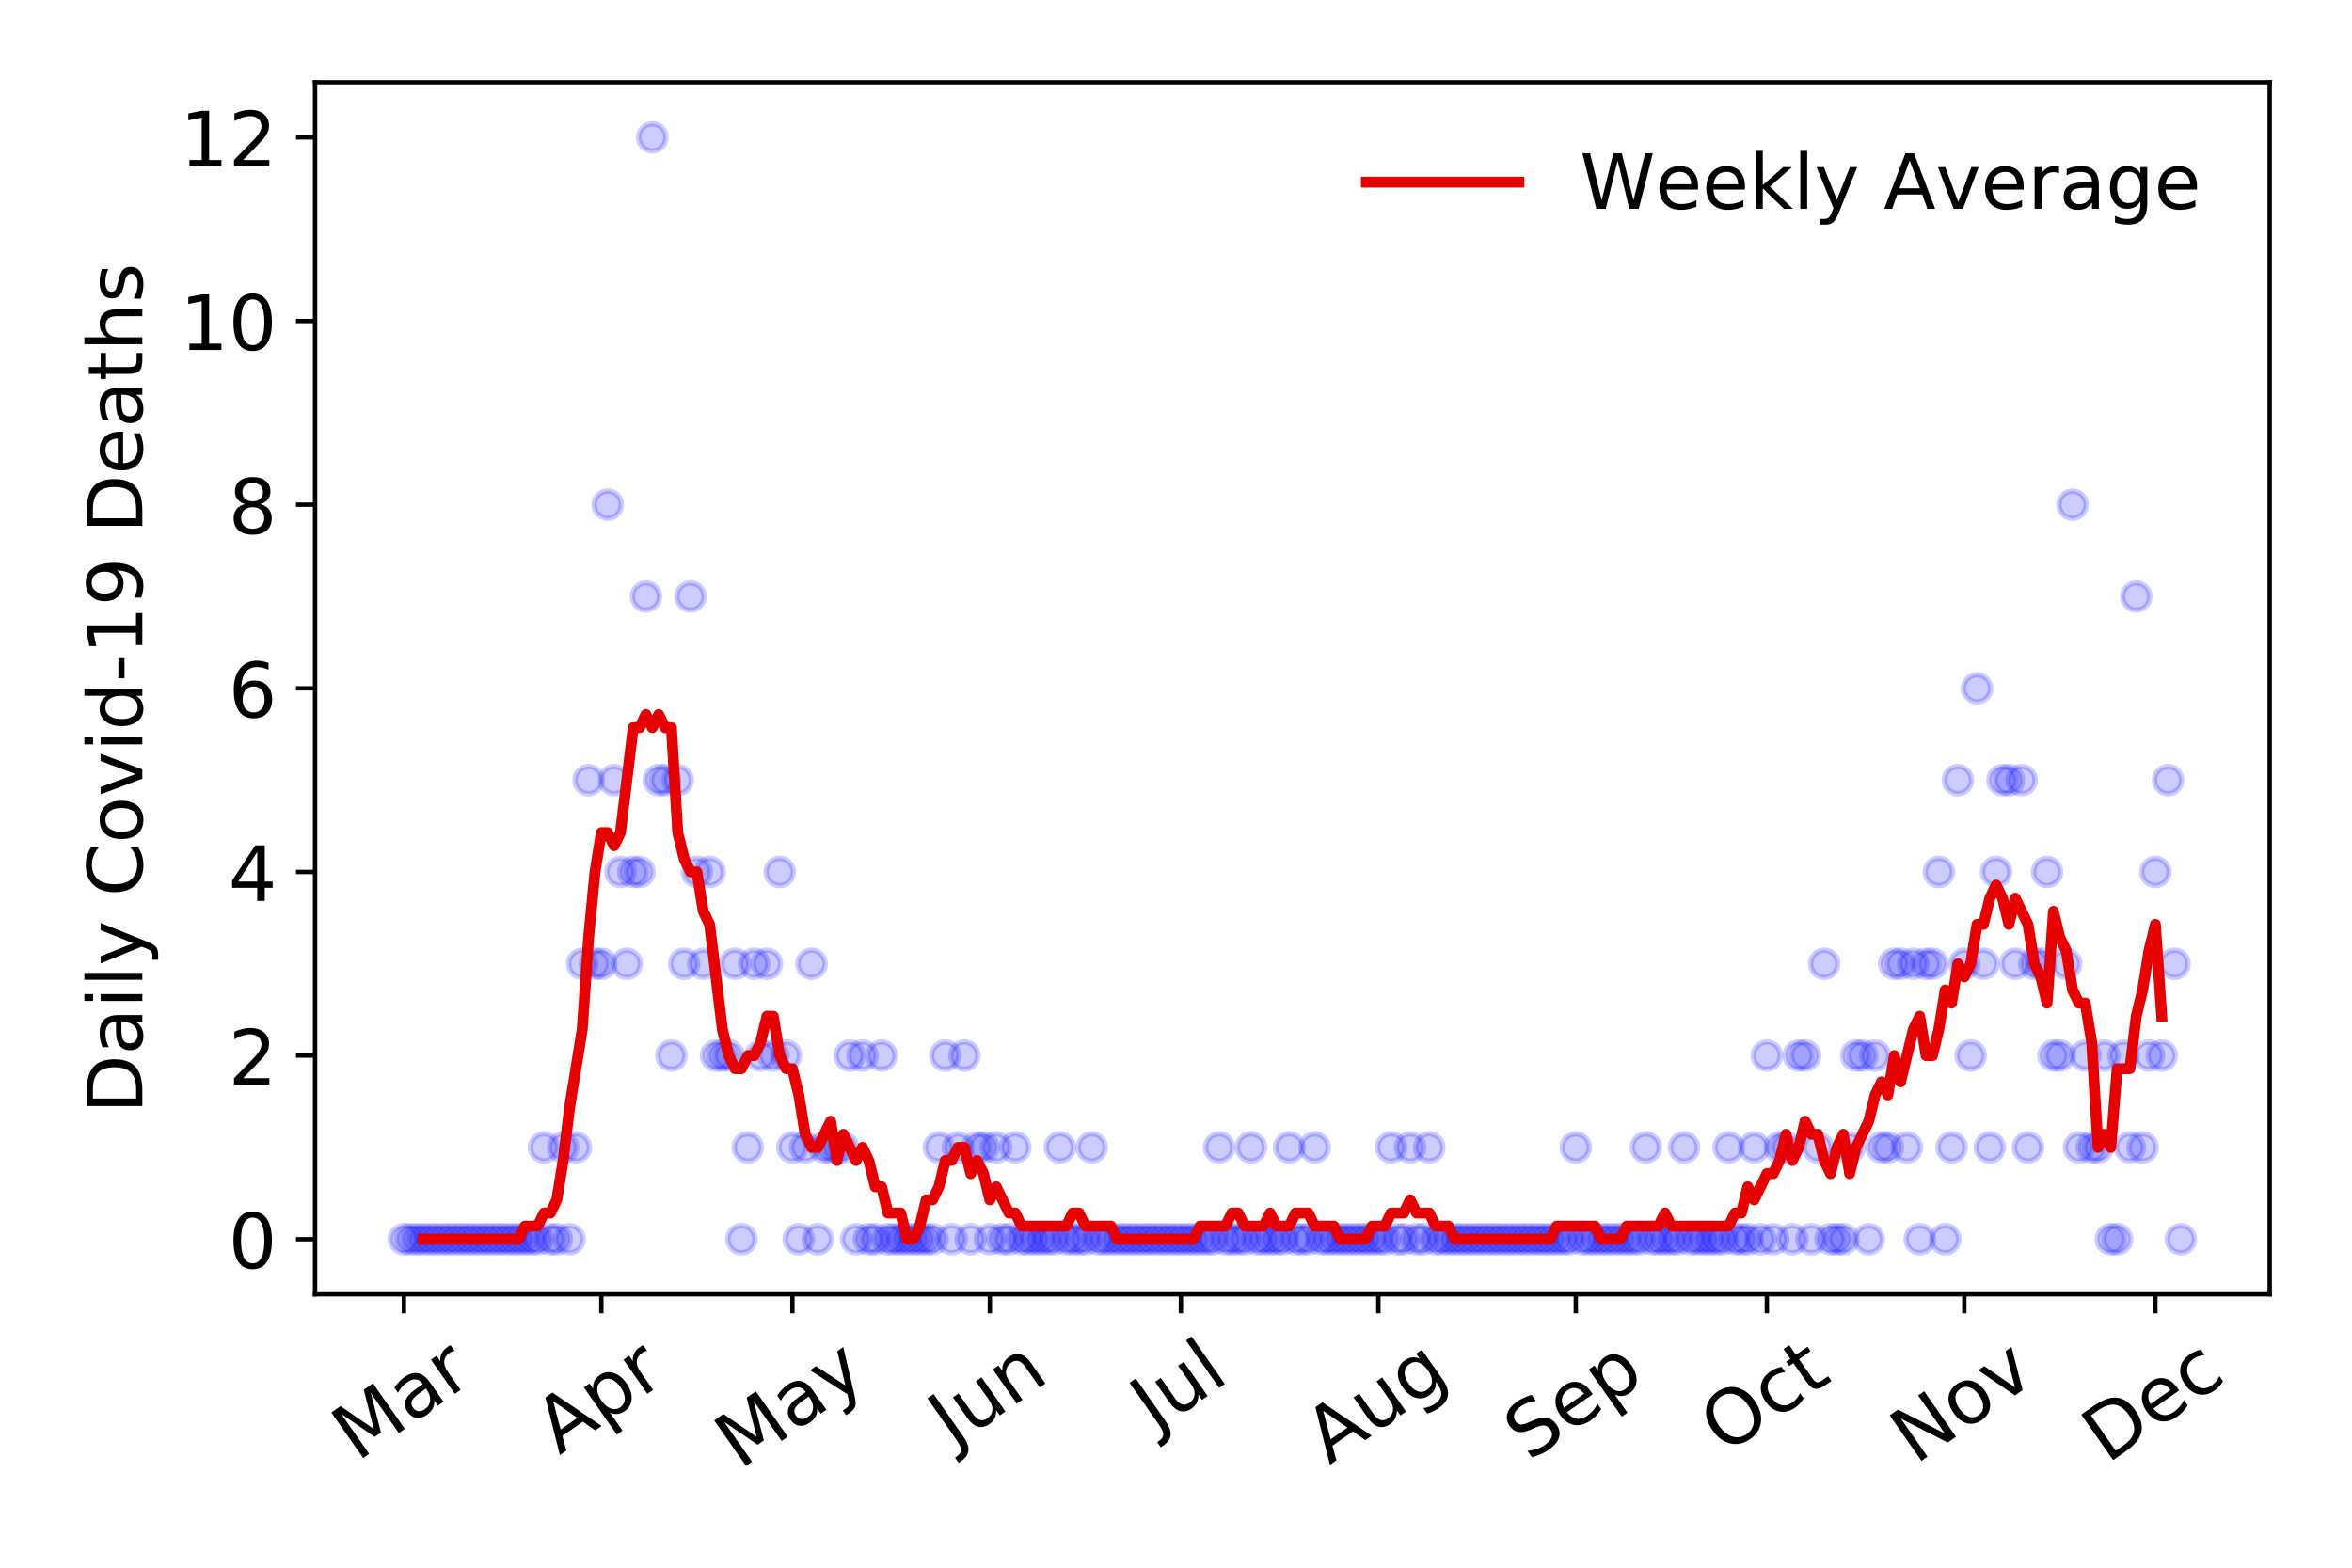 <?xml version="1.0" encoding="utf-8" standalone="no"?>
<!DOCTYPE svg PUBLIC "-//W3C//DTD SVG 1.1//EN"
  "http://www.w3.org/Graphics/SVG/1.1/DTD/svg11.dtd">
<!-- Created with matplotlib (https://matplotlib.org/) -->
<svg height="288pt" version="1.1" viewBox="0 0 432 288" width="432pt" xmlns="http://www.w3.org/2000/svg" xmlns:xlink="http://www.w3.org/1999/xlink">
 <defs>
  <style type="text/css">
*{stroke-linecap:butt;stroke-linejoin:round;}
  </style>
 </defs>
 <g id="figure_1">
  <g id="patch_1">
   <path d="M 0 288 
L 432 288 
L 432 0 
L 0 0 
z
" style="fill:#ffffff;"/>
  </g>
  <g id="axes_1">
   <g id="patch_2">
    <path d="M 57.87 237.778 
L 416.88 237.778 
L 416.88 15.12 
L 57.87 15.12 
z
" style="fill:#ffffff;"/>
   </g>
   <g id="matplotlib.axis_1">
    <g id="xtick_1">
     <g id="line2d_1">
      <defs>
       <path d="M 0 0 
L 0 3.5 
" id="m3de2206ab3" style="stroke:#000000;stroke-width:0.8;"/>
      </defs>
      <g>
       <use style="stroke:#000000;stroke-width:0.8;" x="74.189" xlink:href="#m3de2206ab3" y="237.778"/>
      </g>
     </g>
     <g id="text_1">
      <!-- Mar -->
      <defs>
       <path d="M 9.812 72.906 
L 24.516 72.906 
L 43.109 23.297 
L 61.812 72.906 
L 76.516 72.906 
L 76.516 0 
L 66.891 0 
L 66.891 64.016 
L 48.094 14.016 
L 38.188 14.016 
L 19.391 64.016 
L 19.391 0 
L 9.812 0 
z
" id="DejaVuSans-77"/>
       <path d="M 34.281 27.484 
Q 23.391 27.484 19.188 25 
Q 14.984 22.516 14.984 16.5 
Q 14.984 11.719 18.141 8.906 
Q 21.297 6.109 26.703 6.109 
Q 34.188 6.109 38.703 11.406 
Q 43.219 16.703 43.219 25.484 
L 43.219 27.484 
z
M 52.203 31.203 
L 52.203 0 
L 43.219 0 
L 43.219 8.297 
Q 40.141 3.328 35.547 0.953 
Q 30.953 -1.422 24.312 -1.422 
Q 15.922 -1.422 10.953 3.297 
Q 6 8.016 6 15.922 
Q 6 25.141 12.172 29.828 
Q 18.359 34.516 30.609 34.516 
L 43.219 34.516 
L 43.219 35.406 
Q 43.219 41.609 39.141 45 
Q 35.062 48.391 27.688 48.391 
Q 23 48.391 18.547 47.266 
Q 14.109 46.141 10.016 43.891 
L 10.016 52.203 
Q 14.938 54.109 19.578 55.047 
Q 24.219 56 28.609 56 
Q 40.484 56 46.344 49.844 
Q 52.203 43.703 52.203 31.203 
z
" id="DejaVuSans-97"/>
       <path d="M 41.109 46.297 
Q 39.594 47.172 37.812 47.578 
Q 36.031 48 33.891 48 
Q 26.266 48 22.188 43.047 
Q 18.109 38.094 18.109 28.812 
L 18.109 0 
L 9.078 0 
L 9.078 54.688 
L 18.109 54.688 
L 18.109 46.188 
Q 20.953 51.172 25.484 53.578 
Q 30.031 56 36.531 56 
Q 37.453 56 38.578 55.875 
Q 39.703 55.766 41.062 55.516 
z
" id="DejaVuSans-114"/>
      </defs>
      <g transform="translate(65.586 268.643)rotate(-35)scale(0.14 -0.14)">
       <use xlink:href="#DejaVuSans-77"/>
       <use x="86.279" xlink:href="#DejaVuSans-97"/>
       <use x="147.559" xlink:href="#DejaVuSans-114"/>
      </g>
     </g>
    </g>
    <g id="xtick_2">
     <g id="line2d_2">
      <g>
       <use style="stroke:#000000;stroke-width:0.8;" x="110.452" xlink:href="#m3de2206ab3" y="237.778"/>
      </g>
     </g>
     <g id="text_2">
      <!-- Apr -->
      <defs>
       <path d="M 34.188 63.188 
L 20.797 26.906 
L 47.609 26.906 
z
M 28.609 72.906 
L 39.797 72.906 
L 67.578 0 
L 57.328 0 
L 50.688 18.703 
L 17.828 18.703 
L 11.188 0 
L 0.781 0 
z
" id="DejaVuSans-65"/>
       <path d="M 18.109 8.203 
L 18.109 -20.797 
L 9.078 -20.797 
L 9.078 54.688 
L 18.109 54.688 
L 18.109 46.391 
Q 20.953 51.266 25.266 53.625 
Q 29.594 56 35.594 56 
Q 45.562 56 51.781 48.094 
Q 58.016 40.188 58.016 27.297 
Q 58.016 14.406 51.781 6.484 
Q 45.562 -1.422 35.594 -1.422 
Q 29.594 -1.422 25.266 0.953 
Q 20.953 3.328 18.109 8.203 
z
M 48.688 27.297 
Q 48.688 37.203 44.609 42.844 
Q 40.531 48.484 33.406 48.484 
Q 26.266 48.484 22.188 42.844 
Q 18.109 37.203 18.109 27.297 
Q 18.109 17.391 22.188 11.75 
Q 26.266 6.109 33.406 6.109 
Q 40.531 6.109 44.609 11.75 
Q 48.688 17.391 48.688 27.297 
z
" id="DejaVuSans-112"/>
      </defs>
      <g transform="translate(102.748 267.384)rotate(-35)scale(0.14 -0.14)">
       <use xlink:href="#DejaVuSans-65"/>
       <use x="68.408" xlink:href="#DejaVuSans-112"/>
       <use x="131.885" xlink:href="#DejaVuSans-114"/>
      </g>
     </g>
    </g>
    <g id="xtick_3">
     <g id="line2d_3">
      <g>
       <use style="stroke:#000000;stroke-width:0.8;" x="145.546" xlink:href="#m3de2206ab3" y="237.778"/>
      </g>
     </g>
     <g id="text_3">
      <!-- May -->
      <defs>
       <path d="M 32.172 -5.078 
Q 28.375 -14.844 24.75 -17.812 
Q 21.141 -20.797 15.094 -20.797 
L 7.906 -20.797 
L 7.906 -13.281 
L 13.188 -13.281 
Q 16.891 -13.281 18.938 -11.516 
Q 21 -9.766 23.484 -3.219 
L 25.094 0.875 
L 2.984 54.688 
L 12.5 54.688 
L 29.594 11.922 
L 46.688 54.688 
L 56.203 54.688 
z
" id="DejaVuSans-121"/>
      </defs>
      <g transform="translate(135.907 270.094)rotate(-35)scale(0.14 -0.14)">
       <use xlink:href="#DejaVuSans-77"/>
       <use x="86.279" xlink:href="#DejaVuSans-97"/>
       <use x="147.559" xlink:href="#DejaVuSans-121"/>
      </g>
     </g>
    </g>
    <g id="xtick_4">
     <g id="line2d_4">
      <g>
       <use style="stroke:#000000;stroke-width:0.8;" x="181.81" xlink:href="#m3de2206ab3" y="237.778"/>
      </g>
     </g>
     <g id="text_4">
      <!-- Jun -->
      <defs>
       <path d="M 9.812 72.906 
L 19.672 72.906 
L 19.672 5.078 
Q 19.672 -8.109 14.672 -14.062 
Q 9.672 -20.016 -1.422 -20.016 
L -5.172 -20.016 
L -5.172 -11.719 
L -2.094 -11.719 
Q 4.438 -11.719 7.125 -8.047 
Q 9.812 -4.391 9.812 5.078 
z
" id="DejaVuSans-74"/>
       <path d="M 8.5 21.578 
L 8.5 54.688 
L 17.484 54.688 
L 17.484 21.922 
Q 17.484 14.156 20.5 10.266 
Q 23.531 6.391 29.594 6.391 
Q 36.859 6.391 41.078 11.031 
Q 45.312 15.672 45.312 23.688 
L 45.312 54.688 
L 54.297 54.688 
L 54.297 0 
L 45.312 0 
L 45.312 8.406 
Q 42.047 3.422 37.719 1 
Q 33.406 -1.422 27.688 -1.422 
Q 18.266 -1.422 13.375 4.438 
Q 8.5 10.297 8.5 21.578 
z
M 31.109 56 
z
" id="DejaVuSans-117"/>
       <path d="M 54.891 33.016 
L 54.891 0 
L 45.906 0 
L 45.906 32.719 
Q 45.906 40.484 42.875 44.328 
Q 39.844 48.188 33.797 48.188 
Q 26.516 48.188 22.312 43.547 
Q 18.109 38.922 18.109 30.906 
L 18.109 0 
L 9.078 0 
L 9.078 54.688 
L 18.109 54.688 
L 18.109 46.188 
Q 21.344 51.125 25.703 53.562 
Q 30.078 56 35.797 56 
Q 45.219 56 50.047 50.172 
Q 54.891 44.344 54.891 33.016 
z
" id="DejaVuSans-110"/>
      </defs>
      <g transform="translate(175.066 266.039)rotate(-35)scale(0.14 -0.14)">
       <use xlink:href="#DejaVuSans-74"/>
       <use x="29.492" xlink:href="#DejaVuSans-117"/>
       <use x="92.871" xlink:href="#DejaVuSans-110"/>
      </g>
     </g>
    </g>
    <g id="xtick_5">
     <g id="line2d_5">
      <g>
       <use style="stroke:#000000;stroke-width:0.8;" x="216.904" xlink:href="#m3de2206ab3" y="237.778"/>
      </g>
     </g>
     <g id="text_5">
      <!-- Jul -->
      <defs>
       <path d="M 9.422 75.984 
L 18.406 75.984 
L 18.406 0 
L 9.422 0 
z
" id="DejaVuSans-108"/>
      </defs>
      <g transform="translate(212.201 263.181)rotate(-35)scale(0.14 -0.14)">
       <use xlink:href="#DejaVuSans-74"/>
       <use x="29.492" xlink:href="#DejaVuSans-117"/>
       <use x="92.871" xlink:href="#DejaVuSans-108"/>
      </g>
     </g>
    </g>
    <g id="xtick_6">
     <g id="line2d_6">
      <g>
       <use style="stroke:#000000;stroke-width:0.8;" x="253.167" xlink:href="#m3de2206ab3" y="237.778"/>
      </g>
     </g>
     <g id="text_6">
      <!-- Aug -->
      <defs>
       <path d="M 45.406 27.984 
Q 45.406 37.75 41.375 43.109 
Q 37.359 48.484 30.078 48.484 
Q 22.859 48.484 18.828 43.109 
Q 14.797 37.75 14.797 27.984 
Q 14.797 18.266 18.828 12.891 
Q 22.859 7.516 30.078 7.516 
Q 37.359 7.516 41.375 12.891 
Q 45.406 18.266 45.406 27.984 
z
M 54.391 6.781 
Q 54.391 -7.172 48.188 -13.984 
Q 42 -20.797 29.203 -20.797 
Q 24.469 -20.797 20.266 -20.094 
Q 16.062 -19.391 12.109 -17.922 
L 12.109 -9.188 
Q 16.062 -11.328 19.922 -12.344 
Q 23.781 -13.375 27.781 -13.375 
Q 36.625 -13.375 41.016 -8.766 
Q 45.406 -4.156 45.406 5.172 
L 45.406 9.625 
Q 42.625 4.781 38.281 2.391 
Q 33.938 0 27.875 0 
Q 17.828 0 11.672 7.656 
Q 5.516 15.328 5.516 27.984 
Q 5.516 40.672 11.672 48.328 
Q 17.828 56 27.875 56 
Q 33.938 56 38.281 53.609 
Q 42.625 51.219 45.406 46.391 
L 45.406 54.688 
L 54.391 54.688 
z
" id="DejaVuSans-103"/>
      </defs>
      <g transform="translate(244.186 269.172)rotate(-35)scale(0.14 -0.14)">
       <use xlink:href="#DejaVuSans-65"/>
       <use x="68.408" xlink:href="#DejaVuSans-117"/>
       <use x="131.787" xlink:href="#DejaVuSans-103"/>
      </g>
     </g>
    </g>
    <g id="xtick_7">
     <g id="line2d_7">
      <g>
       <use style="stroke:#000000;stroke-width:0.8;" x="289.431" xlink:href="#m3de2206ab3" y="237.778"/>
      </g>
     </g>
     <g id="text_7">
      <!-- Sep -->
      <defs>
       <path d="M 53.516 70.516 
L 53.516 60.891 
Q 47.906 63.578 42.922 64.891 
Q 37.938 66.219 33.297 66.219 
Q 25.25 66.219 20.875 63.094 
Q 16.5 59.969 16.5 54.203 
Q 16.5 49.359 19.406 46.891 
Q 22.312 44.438 30.422 42.922 
L 36.375 41.703 
Q 47.406 39.594 52.656 34.297 
Q 57.906 29 57.906 20.125 
Q 57.906 9.516 50.797 4.047 
Q 43.703 -1.422 29.984 -1.422 
Q 24.812 -1.422 18.969 -0.25 
Q 13.141 0.922 6.891 3.219 
L 6.891 13.375 
Q 12.891 10.016 18.656 8.297 
Q 24.422 6.594 29.984 6.594 
Q 38.422 6.594 43.016 9.906 
Q 47.609 13.234 47.609 19.391 
Q 47.609 24.75 44.312 27.781 
Q 41.016 30.812 33.5 32.328 
L 27.484 33.5 
Q 16.453 35.688 11.516 40.375 
Q 6.594 45.062 6.594 53.422 
Q 6.594 63.094 13.406 68.656 
Q 20.219 74.219 32.172 74.219 
Q 37.312 74.219 42.625 73.281 
Q 47.953 72.359 53.516 70.516 
z
" id="DejaVuSans-83"/>
       <path d="M 56.203 29.594 
L 56.203 25.203 
L 14.891 25.203 
Q 15.484 15.922 20.484 11.062 
Q 25.484 6.203 34.422 6.203 
Q 39.594 6.203 44.453 7.469 
Q 49.312 8.734 54.109 11.281 
L 54.109 2.781 
Q 49.266 0.734 44.188 -0.344 
Q 39.109 -1.422 33.891 -1.422 
Q 20.797 -1.422 13.156 6.188 
Q 5.516 13.812 5.516 26.812 
Q 5.516 40.234 12.766 48.109 
Q 20.016 56 32.328 56 
Q 43.359 56 49.781 48.891 
Q 56.203 41.797 56.203 29.594 
z
M 47.219 32.234 
Q 47.125 39.594 43.094 43.984 
Q 39.062 48.391 32.422 48.391 
Q 24.906 48.391 20.391 44.141 
Q 15.875 39.891 15.188 32.172 
z
" id="DejaVuSans-101"/>
      </defs>
      <g transform="translate(280.838 268.629)rotate(-35)scale(0.14 -0.14)">
       <use xlink:href="#DejaVuSans-83"/>
       <use x="63.477" xlink:href="#DejaVuSans-101"/>
       <use x="125" xlink:href="#DejaVuSans-112"/>
      </g>
     </g>
    </g>
    <g id="xtick_8">
     <g id="line2d_8">
      <g>
       <use style="stroke:#000000;stroke-width:0.8;" x="324.525" xlink:href="#m3de2206ab3" y="237.778"/>
      </g>
     </g>
     <g id="text_8">
      <!-- Oct -->
      <defs>
       <path d="M 39.406 66.219 
Q 28.656 66.219 22.328 58.203 
Q 16.016 50.203 16.016 36.375 
Q 16.016 22.609 22.328 14.594 
Q 28.656 6.594 39.406 6.594 
Q 50.141 6.594 56.422 14.594 
Q 62.703 22.609 62.703 36.375 
Q 62.703 50.203 56.422 58.203 
Q 50.141 66.219 39.406 66.219 
z
M 39.406 74.219 
Q 54.734 74.219 63.906 63.938 
Q 73.094 53.656 73.094 36.375 
Q 73.094 19.141 63.906 8.859 
Q 54.734 -1.422 39.406 -1.422 
Q 24.031 -1.422 14.812 8.828 
Q 5.609 19.094 5.609 36.375 
Q 5.609 53.656 14.812 63.938 
Q 24.031 74.219 39.406 74.219 
z
" id="DejaVuSans-79"/>
       <path d="M 48.781 52.594 
L 48.781 44.188 
Q 44.969 46.297 41.141 47.344 
Q 37.312 48.391 33.406 48.391 
Q 24.656 48.391 19.812 42.844 
Q 14.984 37.312 14.984 27.297 
Q 14.984 17.281 19.812 11.734 
Q 24.656 6.203 33.406 6.203 
Q 37.312 6.203 41.141 7.25 
Q 44.969 8.297 48.781 10.406 
L 48.781 2.094 
Q 45.016 0.344 40.984 -0.531 
Q 36.969 -1.422 32.422 -1.422 
Q 20.062 -1.422 12.781 6.344 
Q 5.516 14.109 5.516 27.297 
Q 5.516 40.672 12.859 48.328 
Q 20.219 56 33.016 56 
Q 37.156 56 41.109 55.141 
Q 45.062 54.297 48.781 52.594 
z
" id="DejaVuSans-99"/>
       <path d="M 18.312 70.219 
L 18.312 54.688 
L 36.812 54.688 
L 36.812 47.703 
L 18.312 47.703 
L 18.312 18.016 
Q 18.312 11.328 20.141 9.422 
Q 21.969 7.516 27.594 7.516 
L 36.812 7.516 
L 36.812 0 
L 27.594 0 
Q 17.188 0 13.234 3.875 
Q 9.281 7.766 9.281 18.016 
L 9.281 47.703 
L 2.688 47.703 
L 2.688 54.688 
L 9.281 54.688 
L 9.281 70.219 
z
" id="DejaVuSans-116"/>
      </defs>
      <g transform="translate(316.826 267.377)rotate(-35)scale(0.14 -0.14)">
       <use xlink:href="#DejaVuSans-79"/>
       <use x="78.711" xlink:href="#DejaVuSans-99"/>
       <use x="133.691" xlink:href="#DejaVuSans-116"/>
      </g>
     </g>
    </g>
    <g id="xtick_9">
     <g id="line2d_9">
      <g>
       <use style="stroke:#000000;stroke-width:0.8;" x="360.788" xlink:href="#m3de2206ab3" y="237.778"/>
      </g>
     </g>
     <g id="text_9">
      <!-- Nov -->
      <defs>
       <path d="M 9.812 72.906 
L 23.094 72.906 
L 55.422 11.922 
L 55.422 72.906 
L 64.984 72.906 
L 64.984 0 
L 51.703 0 
L 19.391 60.984 
L 19.391 0 
L 9.812 0 
z
" id="DejaVuSans-78"/>
       <path d="M 30.609 48.391 
Q 23.391 48.391 19.188 42.75 
Q 14.984 37.109 14.984 27.297 
Q 14.984 17.484 19.156 11.844 
Q 23.344 6.203 30.609 6.203 
Q 37.797 6.203 41.984 11.859 
Q 46.188 17.531 46.188 27.297 
Q 46.188 37.016 41.984 42.703 
Q 37.797 48.391 30.609 48.391 
z
M 30.609 56 
Q 42.328 56 49.016 48.375 
Q 55.719 40.766 55.719 27.297 
Q 55.719 13.875 49.016 6.219 
Q 42.328 -1.422 30.609 -1.422 
Q 18.844 -1.422 12.172 6.219 
Q 5.516 13.875 5.516 27.297 
Q 5.516 40.766 12.172 48.375 
Q 18.844 56 30.609 56 
z
" id="DejaVuSans-111"/>
       <path d="M 2.984 54.688 
L 12.5 54.688 
L 29.594 8.797 
L 46.688 54.688 
L 56.203 54.688 
L 35.688 0 
L 23.484 0 
z
" id="DejaVuSans-118"/>
      </defs>
      <g transform="translate(351.812 269.166)rotate(-35)scale(0.14 -0.14)">
       <use xlink:href="#DejaVuSans-78"/>
       <use x="74.805" xlink:href="#DejaVuSans-111"/>
       <use x="135.986" xlink:href="#DejaVuSans-118"/>
      </g>
     </g>
    </g>
    <g id="xtick_10">
     <g id="line2d_10">
      <g>
       <use style="stroke:#000000;stroke-width:0.8;" x="395.882" xlink:href="#m3de2206ab3" y="237.778"/>
      </g>
     </g>
     <g id="text_10">
      <!-- Dec -->
      <defs>
       <path d="M 19.672 64.797 
L 19.672 8.109 
L 31.594 8.109 
Q 46.688 8.109 53.688 14.938 
Q 60.688 21.781 60.688 36.531 
Q 60.688 51.172 53.688 57.984 
Q 46.688 64.797 31.594 64.797 
z
M 9.812 72.906 
L 30.078 72.906 
Q 51.266 72.906 61.172 64.094 
Q 71.094 55.281 71.094 36.531 
Q 71.094 17.672 61.125 8.828 
Q 51.172 0 30.078 0 
L 9.812 0 
z
" id="DejaVuSans-68"/>
      </defs>
      <g transform="translate(387.002 269.032)rotate(-35)scale(0.14 -0.14)">
       <use xlink:href="#DejaVuSans-68"/>
       <use x="77.002" xlink:href="#DejaVuSans-101"/>
       <use x="138.525" xlink:href="#DejaVuSans-99"/>
      </g>
     </g>
    </g>
   </g>
   <g id="matplotlib.axis_2">
    <g id="ytick_1">
     <g id="line2d_11">
      <defs>
       <path d="M 0 0 
L -3.5 0 
" id="m09dd80d351" style="stroke:#000000;stroke-width:0.8;"/>
      </defs>
      <g>
       <use style="stroke:#000000;stroke-width:0.8;" x="57.87" xlink:href="#m09dd80d351" y="227.657"/>
      </g>
     </g>
     <g id="text_11">
      <!-- 0 -->
      <defs>
       <path d="M 31.781 66.406 
Q 24.172 66.406 20.328 58.906 
Q 16.5 51.422 16.5 36.375 
Q 16.5 21.391 20.328 13.891 
Q 24.172 6.391 31.781 6.391 
Q 39.453 6.391 43.281 13.891 
Q 47.125 21.391 47.125 36.375 
Q 47.125 51.422 43.281 58.906 
Q 39.453 66.406 31.781 66.406 
z
M 31.781 74.219 
Q 44.047 74.219 50.516 64.516 
Q 56.984 54.828 56.984 36.375 
Q 56.984 17.969 50.516 8.266 
Q 44.047 -1.422 31.781 -1.422 
Q 19.531 -1.422 13.062 8.266 
Q 6.594 17.969 6.594 36.375 
Q 6.594 54.828 13.062 64.516 
Q 19.531 74.219 31.781 74.219 
z
" id="DejaVuSans-48"/>
      </defs>
      <g transform="translate(41.962 232.976)scale(0.14 -0.14)">
       <use xlink:href="#DejaVuSans-48"/>
      </g>
     </g>
    </g>
    <g id="ytick_2">
     <g id="line2d_12">
      <g>
       <use style="stroke:#000000;stroke-width:0.8;" x="57.87" xlink:href="#m09dd80d351" y="193.921"/>
      </g>
     </g>
     <g id="text_12">
      <!-- 2 -->
      <defs>
       <path d="M 19.188 8.297 
L 53.609 8.297 
L 53.609 0 
L 7.328 0 
L 7.328 8.297 
Q 12.938 14.109 22.625 23.891 
Q 32.328 33.688 34.812 36.531 
Q 39.547 41.844 41.422 45.531 
Q 43.312 49.219 43.312 52.781 
Q 43.312 58.594 39.234 62.25 
Q 35.156 65.922 28.609 65.922 
Q 23.969 65.922 18.812 64.312 
Q 13.672 62.703 7.812 59.422 
L 7.812 69.391 
Q 13.766 71.781 18.938 73 
Q 24.125 74.219 28.422 74.219 
Q 39.75 74.219 46.484 68.547 
Q 53.219 62.891 53.219 53.422 
Q 53.219 48.922 51.531 44.891 
Q 49.859 40.875 45.406 35.406 
Q 44.188 33.984 37.641 27.219 
Q 31.109 20.453 19.188 8.297 
z
" id="DejaVuSans-50"/>
      </defs>
      <g transform="translate(41.962 199.24)scale(0.14 -0.14)">
       <use xlink:href="#DejaVuSans-50"/>
      </g>
     </g>
    </g>
    <g id="ytick_3">
     <g id="line2d_13">
      <g>
       <use style="stroke:#000000;stroke-width:0.8;" x="57.87" xlink:href="#m09dd80d351" y="160.185"/>
      </g>
     </g>
     <g id="text_13">
      <!-- 4 -->
      <defs>
       <path d="M 37.797 64.312 
L 12.891 25.391 
L 37.797 25.391 
z
M 35.203 72.906 
L 47.609 72.906 
L 47.609 25.391 
L 58.016 25.391 
L 58.016 17.188 
L 47.609 17.188 
L 47.609 0 
L 37.797 0 
L 37.797 17.188 
L 4.891 17.188 
L 4.891 26.703 
z
" id="DejaVuSans-52"/>
      </defs>
      <g transform="translate(41.962 165.504)scale(0.14 -0.14)">
       <use xlink:href="#DejaVuSans-52"/>
      </g>
     </g>
    </g>
    <g id="ytick_4">
     <g id="line2d_14">
      <g>
       <use style="stroke:#000000;stroke-width:0.8;" x="57.87" xlink:href="#m09dd80d351" y="126.449"/>
      </g>
     </g>
     <g id="text_14">
      <!-- 6 -->
      <defs>
       <path d="M 33.016 40.375 
Q 26.375 40.375 22.484 35.828 
Q 18.609 31.297 18.609 23.391 
Q 18.609 15.531 22.484 10.953 
Q 26.375 6.391 33.016 6.391 
Q 39.656 6.391 43.531 10.953 
Q 47.406 15.531 47.406 23.391 
Q 47.406 31.297 43.531 35.828 
Q 39.656 40.375 33.016 40.375 
z
M 52.594 71.297 
L 52.594 62.312 
Q 48.875 64.062 45.094 64.984 
Q 41.312 65.922 37.594 65.922 
Q 27.828 65.922 22.672 59.328 
Q 17.531 52.734 16.797 39.406 
Q 19.672 43.656 24.016 45.922 
Q 28.375 48.188 33.594 48.188 
Q 44.578 48.188 50.953 41.516 
Q 57.328 34.859 57.328 23.391 
Q 57.328 12.156 50.688 5.359 
Q 44.047 -1.422 33.016 -1.422 
Q 20.359 -1.422 13.672 8.266 
Q 6.984 17.969 6.984 36.375 
Q 6.984 53.656 15.188 63.938 
Q 23.391 74.219 37.203 74.219 
Q 40.922 74.219 44.703 73.484 
Q 48.484 72.75 52.594 71.297 
z
" id="DejaVuSans-54"/>
      </defs>
      <g transform="translate(41.962 131.768)scale(0.14 -0.14)">
       <use xlink:href="#DejaVuSans-54"/>
      </g>
     </g>
    </g>
    <g id="ytick_5">
     <g id="line2d_15">
      <g>
       <use style="stroke:#000000;stroke-width:0.8;" x="57.87" xlink:href="#m09dd80d351" y="92.713"/>
      </g>
     </g>
     <g id="text_15">
      <!-- 8 -->
      <defs>
       <path d="M 31.781 34.625 
Q 24.75 34.625 20.719 30.859 
Q 16.703 27.094 16.703 20.516 
Q 16.703 13.922 20.719 10.156 
Q 24.75 6.391 31.781 6.391 
Q 38.812 6.391 42.859 10.172 
Q 46.922 13.969 46.922 20.516 
Q 46.922 27.094 42.891 30.859 
Q 38.875 34.625 31.781 34.625 
z
M 21.922 38.812 
Q 15.578 40.375 12.031 44.719 
Q 8.5 49.078 8.5 55.328 
Q 8.5 64.062 14.719 69.141 
Q 20.953 74.219 31.781 74.219 
Q 42.672 74.219 48.875 69.141 
Q 55.078 64.062 55.078 55.328 
Q 55.078 49.078 51.531 44.719 
Q 48 40.375 41.703 38.812 
Q 48.828 37.156 52.797 32.312 
Q 56.781 27.484 56.781 20.516 
Q 56.781 9.906 50.312 4.234 
Q 43.844 -1.422 31.781 -1.422 
Q 19.734 -1.422 13.25 4.234 
Q 6.781 9.906 6.781 20.516 
Q 6.781 27.484 10.781 32.312 
Q 14.797 37.156 21.922 38.812 
z
M 18.312 54.391 
Q 18.312 48.734 21.844 45.562 
Q 25.391 42.391 31.781 42.391 
Q 38.141 42.391 41.719 45.562 
Q 45.312 48.734 45.312 54.391 
Q 45.312 60.062 41.719 63.234 
Q 38.141 66.406 31.781 66.406 
Q 25.391 66.406 21.844 63.234 
Q 18.312 60.062 18.312 54.391 
z
" id="DejaVuSans-56"/>
      </defs>
      <g transform="translate(41.962 98.032)scale(0.14 -0.14)">
       <use xlink:href="#DejaVuSans-56"/>
      </g>
     </g>
    </g>
    <g id="ytick_6">
     <g id="line2d_16">
      <g>
       <use style="stroke:#000000;stroke-width:0.8;" x="57.87" xlink:href="#m09dd80d351" y="58.977"/>
      </g>
     </g>
     <g id="text_16">
      <!-- 10 -->
      <defs>
       <path d="M 12.406 8.297 
L 28.516 8.297 
L 28.516 63.922 
L 10.984 60.406 
L 10.984 69.391 
L 28.422 72.906 
L 38.281 72.906 
L 38.281 8.297 
L 54.391 8.297 
L 54.391 0 
L 12.406 0 
z
" id="DejaVuSans-49"/>
      </defs>
      <g transform="translate(33.055 64.296)scale(0.14 -0.14)">
       <use xlink:href="#DejaVuSans-49"/>
       <use x="63.623" xlink:href="#DejaVuSans-48"/>
      </g>
     </g>
    </g>
    <g id="ytick_7">
     <g id="line2d_17">
      <g>
       <use style="stroke:#000000;stroke-width:0.8;" x="57.87" xlink:href="#m09dd80d351" y="25.241"/>
      </g>
     </g>
     <g id="text_17">
      <!-- 12 -->
      <g transform="translate(33.055 30.56)scale(0.14 -0.14)">
       <use xlink:href="#DejaVuSans-49"/>
       <use x="63.623" xlink:href="#DejaVuSans-50"/>
      </g>
     </g>
    </g>
    <g id="text_18">
     <!-- Daily Covid-19 Deaths -->
     <defs>
      <path d="M 9.422 54.688 
L 18.406 54.688 
L 18.406 0 
L 9.422 0 
z
M 9.422 75.984 
L 18.406 75.984 
L 18.406 64.594 
L 9.422 64.594 
z
" id="DejaVuSans-105"/>
      <path id="DejaVuSans-32"/>
      <path d="M 64.406 67.281 
L 64.406 56.891 
Q 59.422 61.531 53.781 63.812 
Q 48.141 66.109 41.797 66.109 
Q 29.297 66.109 22.656 58.469 
Q 16.016 50.828 16.016 36.375 
Q 16.016 21.969 22.656 14.328 
Q 29.297 6.688 41.797 6.688 
Q 48.141 6.688 53.781 8.984 
Q 59.422 11.281 64.406 15.922 
L 64.406 5.609 
Q 59.234 2.094 53.438 0.328 
Q 47.656 -1.422 41.219 -1.422 
Q 24.656 -1.422 15.125 8.703 
Q 5.609 18.844 5.609 36.375 
Q 5.609 53.953 15.125 64.078 
Q 24.656 74.219 41.219 74.219 
Q 47.75 74.219 53.531 72.484 
Q 59.328 70.75 64.406 67.281 
z
" id="DejaVuSans-67"/>
      <path d="M 45.406 46.391 
L 45.406 75.984 
L 54.391 75.984 
L 54.391 0 
L 45.406 0 
L 45.406 8.203 
Q 42.578 3.328 38.25 0.953 
Q 33.938 -1.422 27.875 -1.422 
Q 17.969 -1.422 11.734 6.484 
Q 5.516 14.406 5.516 27.297 
Q 5.516 40.188 11.734 48.094 
Q 17.969 56 27.875 56 
Q 33.938 56 38.25 53.625 
Q 42.578 51.266 45.406 46.391 
z
M 14.797 27.297 
Q 14.797 17.391 18.875 11.75 
Q 22.953 6.109 30.078 6.109 
Q 37.203 6.109 41.297 11.75 
Q 45.406 17.391 45.406 27.297 
Q 45.406 37.203 41.297 42.844 
Q 37.203 48.484 30.078 48.484 
Q 22.953 48.484 18.875 42.844 
Q 14.797 37.203 14.797 27.297 
z
" id="DejaVuSans-100"/>
      <path d="M 4.891 31.391 
L 31.203 31.391 
L 31.203 23.391 
L 4.891 23.391 
z
" id="DejaVuSans-45"/>
      <path d="M 10.984 1.516 
L 10.984 10.5 
Q 14.703 8.734 18.5 7.812 
Q 22.312 6.891 25.984 6.891 
Q 35.75 6.891 40.891 13.453 
Q 46.047 20.016 46.781 33.406 
Q 43.953 29.203 39.594 26.953 
Q 35.25 24.703 29.984 24.703 
Q 19.047 24.703 12.672 31.312 
Q 6.297 37.938 6.297 49.422 
Q 6.297 60.641 12.938 67.422 
Q 19.578 74.219 30.609 74.219 
Q 43.266 74.219 49.922 64.516 
Q 56.594 54.828 56.594 36.375 
Q 56.594 19.141 48.406 8.859 
Q 40.234 -1.422 26.422 -1.422 
Q 22.703 -1.422 18.891 -0.688 
Q 15.094 0.047 10.984 1.516 
z
M 30.609 32.422 
Q 37.25 32.422 41.125 36.953 
Q 45.016 41.5 45.016 49.422 
Q 45.016 57.281 41.125 61.844 
Q 37.25 66.406 30.609 66.406 
Q 23.969 66.406 20.094 61.844 
Q 16.219 57.281 16.219 49.422 
Q 16.219 41.5 20.094 36.953 
Q 23.969 32.422 30.609 32.422 
z
" id="DejaVuSans-57"/>
      <path d="M 54.891 33.016 
L 54.891 0 
L 45.906 0 
L 45.906 32.719 
Q 45.906 40.484 42.875 44.328 
Q 39.844 48.188 33.797 48.188 
Q 26.516 48.188 22.312 43.547 
Q 18.109 38.922 18.109 30.906 
L 18.109 0 
L 9.078 0 
L 9.078 75.984 
L 18.109 75.984 
L 18.109 46.188 
Q 21.344 51.125 25.703 53.562 
Q 30.078 56 35.797 56 
Q 45.219 56 50.047 50.172 
Q 54.891 44.344 54.891 33.016 
z
" id="DejaVuSans-104"/>
      <path d="M 44.281 53.078 
L 44.281 44.578 
Q 40.484 46.531 36.375 47.5 
Q 32.281 48.484 27.875 48.484 
Q 21.188 48.484 17.844 46.438 
Q 14.5 44.391 14.5 40.281 
Q 14.5 37.156 16.891 35.375 
Q 19.281 33.594 26.516 31.984 
L 29.594 31.297 
Q 39.156 29.25 43.188 25.516 
Q 47.219 21.781 47.219 15.094 
Q 47.219 7.469 41.188 3.016 
Q 35.156 -1.422 24.609 -1.422 
Q 20.219 -1.422 15.453 -0.562 
Q 10.688 0.297 5.422 2 
L 5.422 11.281 
Q 10.406 8.688 15.234 7.391 
Q 20.062 6.109 24.812 6.109 
Q 31.156 6.109 34.562 8.281 
Q 37.984 10.453 37.984 14.406 
Q 37.984 18.062 35.516 20.016 
Q 33.062 21.969 24.703 23.781 
L 21.578 24.516 
Q 13.234 26.266 9.516 29.906 
Q 5.812 33.547 5.812 39.891 
Q 5.812 47.609 11.281 51.797 
Q 16.75 56 26.812 56 
Q 31.781 56 36.172 55.266 
Q 40.578 54.547 44.281 53.078 
z
" id="DejaVuSans-115"/>
     </defs>
     <g transform="translate(26.143 204.56)rotate(-90)scale(0.14 -0.14)">
      <use xlink:href="#DejaVuSans-68"/>
      <use x="77.002" xlink:href="#DejaVuSans-97"/>
      <use x="138.281" xlink:href="#DejaVuSans-105"/>
      <use x="166.064" xlink:href="#DejaVuSans-108"/>
      <use x="193.848" xlink:href="#DejaVuSans-121"/>
      <use x="253.027" xlink:href="#DejaVuSans-32"/>
      <use x="284.814" xlink:href="#DejaVuSans-67"/>
      <use x="354.639" xlink:href="#DejaVuSans-111"/>
      <use x="415.82" xlink:href="#DejaVuSans-118"/>
      <use x="475" xlink:href="#DejaVuSans-105"/>
      <use x="502.783" xlink:href="#DejaVuSans-100"/>
      <use x="566.26" xlink:href="#DejaVuSans-45"/>
      <use x="602.344" xlink:href="#DejaVuSans-49"/>
      <use x="665.967" xlink:href="#DejaVuSans-57"/>
      <use x="729.59" xlink:href="#DejaVuSans-32"/>
      <use x="761.377" xlink:href="#DejaVuSans-68"/>
      <use x="838.379" xlink:href="#DejaVuSans-101"/>
      <use x="899.902" xlink:href="#DejaVuSans-97"/>
      <use x="961.182" xlink:href="#DejaVuSans-116"/>
      <use x="1000.391" xlink:href="#DejaVuSans-104"/>
      <use x="1063.77" xlink:href="#DejaVuSans-115"/>
     </g>
    </g>
   </g>
   <g id="line2d_18">
    <defs>
     <path d="M 0 2.5 
C 0.663 2.5 1.299 2.237 1.768 1.768 
C 2.237 1.299 2.5 0.663 2.5 0 
C 2.5 -0.663 2.237 -1.299 1.768 -1.768 
C 1.299 -2.237 0.663 -2.5 0 -2.5 
C -0.663 -2.5 -1.299 -2.237 -1.768 -1.768 
C -2.237 -1.299 -2.5 -0.663 -2.5 0 
C -2.5 0.663 -2.237 1.299 -1.768 1.768 
C -1.299 2.237 -0.663 2.5 0 2.5 
z
" id="m5582f95c63" style="stroke:#0000ff;stroke-opacity:0.2;"/>
    </defs>
    <g clip-path="url(#p5ba9bc7fbc)">
     <use style="fill:#0000ff;fill-opacity:0.2;stroke:#0000ff;stroke-opacity:0.2;" x="74.189" xlink:href="#m5582f95c63" y="227.657"/>
     <use style="fill:#0000ff;fill-opacity:0.2;stroke:#0000ff;stroke-opacity:0.2;" x="75.358" xlink:href="#m5582f95c63" y="227.657"/>
     <use style="fill:#0000ff;fill-opacity:0.2;stroke:#0000ff;stroke-opacity:0.2;" x="76.528" xlink:href="#m5582f95c63" y="227.657"/>
     <use style="fill:#0000ff;fill-opacity:0.2;stroke:#0000ff;stroke-opacity:0.2;" x="77.698" xlink:href="#m5582f95c63" y="227.657"/>
     <use style="fill:#0000ff;fill-opacity:0.2;stroke:#0000ff;stroke-opacity:0.2;" x="78.868" xlink:href="#m5582f95c63" y="227.657"/>
     <use style="fill:#0000ff;fill-opacity:0.2;stroke:#0000ff;stroke-opacity:0.2;" x="80.038" xlink:href="#m5582f95c63" y="227.657"/>
     <use style="fill:#0000ff;fill-opacity:0.2;stroke:#0000ff;stroke-opacity:0.2;" x="81.207" xlink:href="#m5582f95c63" y="227.657"/>
     <use style="fill:#0000ff;fill-opacity:0.2;stroke:#0000ff;stroke-opacity:0.2;" x="82.377" xlink:href="#m5582f95c63" y="227.657"/>
     <use style="fill:#0000ff;fill-opacity:0.2;stroke:#0000ff;stroke-opacity:0.2;" x="83.547" xlink:href="#m5582f95c63" y="227.657"/>
     <use style="fill:#0000ff;fill-opacity:0.2;stroke:#0000ff;stroke-opacity:0.2;" x="84.717" xlink:href="#m5582f95c63" y="227.657"/>
     <use style="fill:#0000ff;fill-opacity:0.2;stroke:#0000ff;stroke-opacity:0.2;" x="85.887" xlink:href="#m5582f95c63" y="227.657"/>
     <use style="fill:#0000ff;fill-opacity:0.2;stroke:#0000ff;stroke-opacity:0.2;" x="87.056" xlink:href="#m5582f95c63" y="227.657"/>
     <use style="fill:#0000ff;fill-opacity:0.2;stroke:#0000ff;stroke-opacity:0.2;" x="88.226" xlink:href="#m5582f95c63" y="227.657"/>
     <use style="fill:#0000ff;fill-opacity:0.2;stroke:#0000ff;stroke-opacity:0.2;" x="89.396" xlink:href="#m5582f95c63" y="227.657"/>
     <use style="fill:#0000ff;fill-opacity:0.2;stroke:#0000ff;stroke-opacity:0.2;" x="90.566" xlink:href="#m5582f95c63" y="227.657"/>
     <use style="fill:#0000ff;fill-opacity:0.2;stroke:#0000ff;stroke-opacity:0.2;" x="91.736" xlink:href="#m5582f95c63" y="227.657"/>
     <use style="fill:#0000ff;fill-opacity:0.2;stroke:#0000ff;stroke-opacity:0.2;" x="92.905" xlink:href="#m5582f95c63" y="227.657"/>
     <use style="fill:#0000ff;fill-opacity:0.2;stroke:#0000ff;stroke-opacity:0.2;" x="94.075" xlink:href="#m5582f95c63" y="227.657"/>
     <use style="fill:#0000ff;fill-opacity:0.2;stroke:#0000ff;stroke-opacity:0.2;" x="95.245" xlink:href="#m5582f95c63" y="227.657"/>
     <use style="fill:#0000ff;fill-opacity:0.2;stroke:#0000ff;stroke-opacity:0.2;" x="96.415" xlink:href="#m5582f95c63" y="227.657"/>
     <use style="fill:#0000ff;fill-opacity:0.2;stroke:#0000ff;stroke-opacity:0.2;" x="97.585" xlink:href="#m5582f95c63" y="227.657"/>
     <use style="fill:#0000ff;fill-opacity:0.2;stroke:#0000ff;stroke-opacity:0.2;" x="98.754" xlink:href="#m5582f95c63" y="227.657"/>
     <use style="fill:#0000ff;fill-opacity:0.2;stroke:#0000ff;stroke-opacity:0.2;" x="99.924" xlink:href="#m5582f95c63" y="210.789"/>
     <use style="fill:#0000ff;fill-opacity:0.2;stroke:#0000ff;stroke-opacity:0.2;" x="101.094" xlink:href="#m5582f95c63" y="227.657"/>
     <use style="fill:#0000ff;fill-opacity:0.2;stroke:#0000ff;stroke-opacity:0.2;" x="102.264" xlink:href="#m5582f95c63" y="227.657"/>
     <use style="fill:#0000ff;fill-opacity:0.2;stroke:#0000ff;stroke-opacity:0.2;" x="103.434" xlink:href="#m5582f95c63" y="210.789"/>
     <use style="fill:#0000ff;fill-opacity:0.2;stroke:#0000ff;stroke-opacity:0.2;" x="104.603" xlink:href="#m5582f95c63" y="227.657"/>
     <use style="fill:#0000ff;fill-opacity:0.2;stroke:#0000ff;stroke-opacity:0.2;" x="105.773" xlink:href="#m5582f95c63" y="210.789"/>
     <use style="fill:#0000ff;fill-opacity:0.2;stroke:#0000ff;stroke-opacity:0.2;" x="106.943" xlink:href="#m5582f95c63" y="177.053"/>
     <use style="fill:#0000ff;fill-opacity:0.2;stroke:#0000ff;stroke-opacity:0.2;" x="108.113" xlink:href="#m5582f95c63" y="143.317"/>
     <use style="fill:#0000ff;fill-opacity:0.2;stroke:#0000ff;stroke-opacity:0.2;" x="109.282" xlink:href="#m5582f95c63" y="177.053"/>
     <use style="fill:#0000ff;fill-opacity:0.2;stroke:#0000ff;stroke-opacity:0.2;" x="110.452" xlink:href="#m5582f95c63" y="177.053"/>
     <use style="fill:#0000ff;fill-opacity:0.2;stroke:#0000ff;stroke-opacity:0.2;" x="111.622" xlink:href="#m5582f95c63" y="92.713"/>
     <use style="fill:#0000ff;fill-opacity:0.2;stroke:#0000ff;stroke-opacity:0.2;" x="112.792" xlink:href="#m5582f95c63" y="143.317"/>
     <use style="fill:#0000ff;fill-opacity:0.2;stroke:#0000ff;stroke-opacity:0.2;" x="113.962" xlink:href="#m5582f95c63" y="160.185"/>
     <use style="fill:#0000ff;fill-opacity:0.2;stroke:#0000ff;stroke-opacity:0.2;" x="115.131" xlink:href="#m5582f95c63" y="177.053"/>
     <use style="fill:#0000ff;fill-opacity:0.2;stroke:#0000ff;stroke-opacity:0.2;" x="116.301" xlink:href="#m5582f95c63" y="160.185"/>
     <use style="fill:#0000ff;fill-opacity:0.2;stroke:#0000ff;stroke-opacity:0.2;" x="117.471" xlink:href="#m5582f95c63" y="160.185"/>
     <use style="fill:#0000ff;fill-opacity:0.2;stroke:#0000ff;stroke-opacity:0.2;" x="118.641" xlink:href="#m5582f95c63" y="109.581"/>
     <use style="fill:#0000ff;fill-opacity:0.2;stroke:#0000ff;stroke-opacity:0.2;" x="119.811" xlink:href="#m5582f95c63" y="25.241"/>
     <use style="fill:#0000ff;fill-opacity:0.2;stroke:#0000ff;stroke-opacity:0.2;" x="120.98" xlink:href="#m5582f95c63" y="143.317"/>
     <use style="fill:#0000ff;fill-opacity:0.2;stroke:#0000ff;stroke-opacity:0.2;" x="122.15" xlink:href="#m5582f95c63" y="143.317"/>
     <use style="fill:#0000ff;fill-opacity:0.2;stroke:#0000ff;stroke-opacity:0.2;" x="123.32" xlink:href="#m5582f95c63" y="193.921"/>
     <use style="fill:#0000ff;fill-opacity:0.2;stroke:#0000ff;stroke-opacity:0.2;" x="124.49" xlink:href="#m5582f95c63" y="143.317"/>
     <use style="fill:#0000ff;fill-opacity:0.2;stroke:#0000ff;stroke-opacity:0.2;" x="125.66" xlink:href="#m5582f95c63" y="177.053"/>
     <use style="fill:#0000ff;fill-opacity:0.2;stroke:#0000ff;stroke-opacity:0.2;" x="126.829" xlink:href="#m5582f95c63" y="109.581"/>
     <use style="fill:#0000ff;fill-opacity:0.2;stroke:#0000ff;stroke-opacity:0.2;" x="127.999" xlink:href="#m5582f95c63" y="160.185"/>
     <use style="fill:#0000ff;fill-opacity:0.2;stroke:#0000ff;stroke-opacity:0.2;" x="129.169" xlink:href="#m5582f95c63" y="177.053"/>
     <use style="fill:#0000ff;fill-opacity:0.2;stroke:#0000ff;stroke-opacity:0.2;" x="130.339" xlink:href="#m5582f95c63" y="160.185"/>
     <use style="fill:#0000ff;fill-opacity:0.2;stroke:#0000ff;stroke-opacity:0.2;" x="131.509" xlink:href="#m5582f95c63" y="193.921"/>
     <use style="fill:#0000ff;fill-opacity:0.2;stroke:#0000ff;stroke-opacity:0.2;" x="132.678" xlink:href="#m5582f95c63" y="193.921"/>
     <use style="fill:#0000ff;fill-opacity:0.2;stroke:#0000ff;stroke-opacity:0.2;" x="133.848" xlink:href="#m5582f95c63" y="193.921"/>
     <use style="fill:#0000ff;fill-opacity:0.2;stroke:#0000ff;stroke-opacity:0.2;" x="135.018" xlink:href="#m5582f95c63" y="177.053"/>
     <use style="fill:#0000ff;fill-opacity:0.2;stroke:#0000ff;stroke-opacity:0.2;" x="136.188" xlink:href="#m5582f95c63" y="227.657"/>
     <use style="fill:#0000ff;fill-opacity:0.2;stroke:#0000ff;stroke-opacity:0.2;" x="137.358" xlink:href="#m5582f95c63" y="210.789"/>
     <use style="fill:#0000ff;fill-opacity:0.2;stroke:#0000ff;stroke-opacity:0.2;" x="138.527" xlink:href="#m5582f95c63" y="177.053"/>
     <use style="fill:#0000ff;fill-opacity:0.2;stroke:#0000ff;stroke-opacity:0.2;" x="139.697" xlink:href="#m5582f95c63" y="193.921"/>
     <use style="fill:#0000ff;fill-opacity:0.2;stroke:#0000ff;stroke-opacity:0.2;" x="140.867" xlink:href="#m5582f95c63" y="177.053"/>
     <use style="fill:#0000ff;fill-opacity:0.2;stroke:#0000ff;stroke-opacity:0.2;" x="142.037" xlink:href="#m5582f95c63" y="193.921"/>
     <use style="fill:#0000ff;fill-opacity:0.2;stroke:#0000ff;stroke-opacity:0.2;" x="143.207" xlink:href="#m5582f95c63" y="160.185"/>
     <use style="fill:#0000ff;fill-opacity:0.2;stroke:#0000ff;stroke-opacity:0.2;" x="144.376" xlink:href="#m5582f95c63" y="193.921"/>
     <use style="fill:#0000ff;fill-opacity:0.2;stroke:#0000ff;stroke-opacity:0.2;" x="145.546" xlink:href="#m5582f95c63" y="210.789"/>
     <use style="fill:#0000ff;fill-opacity:0.2;stroke:#0000ff;stroke-opacity:0.2;" x="146.716" xlink:href="#m5582f95c63" y="227.657"/>
     <use style="fill:#0000ff;fill-opacity:0.2;stroke:#0000ff;stroke-opacity:0.2;" x="147.886" xlink:href="#m5582f95c63" y="210.789"/>
     <use style="fill:#0000ff;fill-opacity:0.2;stroke:#0000ff;stroke-opacity:0.2;" x="149.055" xlink:href="#m5582f95c63" y="177.053"/>
     <use style="fill:#0000ff;fill-opacity:0.2;stroke:#0000ff;stroke-opacity:0.2;" x="150.225" xlink:href="#m5582f95c63" y="227.657"/>
     <use style="fill:#0000ff;fill-opacity:0.2;stroke:#0000ff;stroke-opacity:0.2;" x="151.395" xlink:href="#m5582f95c63" y="210.789"/>
     <use style="fill:#0000ff;fill-opacity:0.2;stroke:#0000ff;stroke-opacity:0.2;" x="152.565" xlink:href="#m5582f95c63" y="210.789"/>
     <use style="fill:#0000ff;fill-opacity:0.2;stroke:#0000ff;stroke-opacity:0.2;" x="153.735" xlink:href="#m5582f95c63" y="210.789"/>
     <use style="fill:#0000ff;fill-opacity:0.2;stroke:#0000ff;stroke-opacity:0.2;" x="154.904" xlink:href="#m5582f95c63" y="210.789"/>
     <use style="fill:#0000ff;fill-opacity:0.2;stroke:#0000ff;stroke-opacity:0.2;" x="156.074" xlink:href="#m5582f95c63" y="193.921"/>
     <use style="fill:#0000ff;fill-opacity:0.2;stroke:#0000ff;stroke-opacity:0.2;" x="157.244" xlink:href="#m5582f95c63" y="227.657"/>
     <use style="fill:#0000ff;fill-opacity:0.2;stroke:#0000ff;stroke-opacity:0.2;" x="158.414" xlink:href="#m5582f95c63" y="193.921"/>
     <use style="fill:#0000ff;fill-opacity:0.2;stroke:#0000ff;stroke-opacity:0.2;" x="159.584" xlink:href="#m5582f95c63" y="227.657"/>
     <use style="fill:#0000ff;fill-opacity:0.2;stroke:#0000ff;stroke-opacity:0.2;" x="160.753" xlink:href="#m5582f95c63" y="227.657"/>
     <use style="fill:#0000ff;fill-opacity:0.2;stroke:#0000ff;stroke-opacity:0.2;" x="161.923" xlink:href="#m5582f95c63" y="193.921"/>
     <use style="fill:#0000ff;fill-opacity:0.2;stroke:#0000ff;stroke-opacity:0.2;" x="163.093" xlink:href="#m5582f95c63" y="227.657"/>
     <use style="fill:#0000ff;fill-opacity:0.2;stroke:#0000ff;stroke-opacity:0.2;" x="164.263" xlink:href="#m5582f95c63" y="227.657"/>
     <use style="fill:#0000ff;fill-opacity:0.2;stroke:#0000ff;stroke-opacity:0.2;" x="165.433" xlink:href="#m5582f95c63" y="227.657"/>
     <use style="fill:#0000ff;fill-opacity:0.2;stroke:#0000ff;stroke-opacity:0.2;" x="166.602" xlink:href="#m5582f95c63" y="227.657"/>
     <use style="fill:#0000ff;fill-opacity:0.2;stroke:#0000ff;stroke-opacity:0.2;" x="167.772" xlink:href="#m5582f95c63" y="227.657"/>
     <use style="fill:#0000ff;fill-opacity:0.2;stroke:#0000ff;stroke-opacity:0.2;" x="168.942" xlink:href="#m5582f95c63" y="227.657"/>
     <use style="fill:#0000ff;fill-opacity:0.2;stroke:#0000ff;stroke-opacity:0.2;" x="170.112" xlink:href="#m5582f95c63" y="227.657"/>
     <use style="fill:#0000ff;fill-opacity:0.2;stroke:#0000ff;stroke-opacity:0.2;" x="171.282" xlink:href="#m5582f95c63" y="227.657"/>
     <use style="fill:#0000ff;fill-opacity:0.2;stroke:#0000ff;stroke-opacity:0.2;" x="172.451" xlink:href="#m5582f95c63" y="210.789"/>
     <use style="fill:#0000ff;fill-opacity:0.2;stroke:#0000ff;stroke-opacity:0.2;" x="173.621" xlink:href="#m5582f95c63" y="193.921"/>
     <use style="fill:#0000ff;fill-opacity:0.2;stroke:#0000ff;stroke-opacity:0.2;" x="174.791" xlink:href="#m5582f95c63" y="227.657"/>
     <use style="fill:#0000ff;fill-opacity:0.2;stroke:#0000ff;stroke-opacity:0.2;" x="175.961" xlink:href="#m5582f95c63" y="210.789"/>
     <use style="fill:#0000ff;fill-opacity:0.2;stroke:#0000ff;stroke-opacity:0.2;" x="177.131" xlink:href="#m5582f95c63" y="193.921"/>
     <use style="fill:#0000ff;fill-opacity:0.2;stroke:#0000ff;stroke-opacity:0.2;" x="178.3" xlink:href="#m5582f95c63" y="227.657"/>
     <use style="fill:#0000ff;fill-opacity:0.2;stroke:#0000ff;stroke-opacity:0.2;" x="179.47" xlink:href="#m5582f95c63" y="210.789"/>
     <use style="fill:#0000ff;fill-opacity:0.2;stroke:#0000ff;stroke-opacity:0.2;" x="180.64" xlink:href="#m5582f95c63" y="210.789"/>
     <use style="fill:#0000ff;fill-opacity:0.2;stroke:#0000ff;stroke-opacity:0.2;" x="181.81" xlink:href="#m5582f95c63" y="227.657"/>
     <use style="fill:#0000ff;fill-opacity:0.2;stroke:#0000ff;stroke-opacity:0.2;" x="182.98" xlink:href="#m5582f95c63" y="210.789"/>
     <use style="fill:#0000ff;fill-opacity:0.2;stroke:#0000ff;stroke-opacity:0.2;" x="184.149" xlink:href="#m5582f95c63" y="227.657"/>
     <use style="fill:#0000ff;fill-opacity:0.2;stroke:#0000ff;stroke-opacity:0.2;" x="185.319" xlink:href="#m5582f95c63" y="227.657"/>
     <use style="fill:#0000ff;fill-opacity:0.2;stroke:#0000ff;stroke-opacity:0.2;" x="186.489" xlink:href="#m5582f95c63" y="210.789"/>
     <use style="fill:#0000ff;fill-opacity:0.2;stroke:#0000ff;stroke-opacity:0.2;" x="187.659" xlink:href="#m5582f95c63" y="227.657"/>
     <use style="fill:#0000ff;fill-opacity:0.2;stroke:#0000ff;stroke-opacity:0.2;" x="188.829" xlink:href="#m5582f95c63" y="227.657"/>
     <use style="fill:#0000ff;fill-opacity:0.2;stroke:#0000ff;stroke-opacity:0.2;" x="189.998" xlink:href="#m5582f95c63" y="227.657"/>
     <use style="fill:#0000ff;fill-opacity:0.2;stroke:#0000ff;stroke-opacity:0.2;" x="191.168" xlink:href="#m5582f95c63" y="227.657"/>
     <use style="fill:#0000ff;fill-opacity:0.2;stroke:#0000ff;stroke-opacity:0.2;" x="192.338" xlink:href="#m5582f95c63" y="227.657"/>
     <use style="fill:#0000ff;fill-opacity:0.2;stroke:#0000ff;stroke-opacity:0.2;" x="193.508" xlink:href="#m5582f95c63" y="227.657"/>
     <use style="fill:#0000ff;fill-opacity:0.2;stroke:#0000ff;stroke-opacity:0.2;" x="194.677" xlink:href="#m5582f95c63" y="210.789"/>
     <use style="fill:#0000ff;fill-opacity:0.2;stroke:#0000ff;stroke-opacity:0.2;" x="195.847" xlink:href="#m5582f95c63" y="227.657"/>
     <use style="fill:#0000ff;fill-opacity:0.2;stroke:#0000ff;stroke-opacity:0.2;" x="197.017" xlink:href="#m5582f95c63" y="227.657"/>
     <use style="fill:#0000ff;fill-opacity:0.2;stroke:#0000ff;stroke-opacity:0.2;" x="198.187" xlink:href="#m5582f95c63" y="227.657"/>
     <use style="fill:#0000ff;fill-opacity:0.2;stroke:#0000ff;stroke-opacity:0.2;" x="199.357" xlink:href="#m5582f95c63" y="227.657"/>
     <use style="fill:#0000ff;fill-opacity:0.2;stroke:#0000ff;stroke-opacity:0.2;" x="200.526" xlink:href="#m5582f95c63" y="210.789"/>
     <use style="fill:#0000ff;fill-opacity:0.2;stroke:#0000ff;stroke-opacity:0.2;" x="201.696" xlink:href="#m5582f95c63" y="227.657"/>
     <use style="fill:#0000ff;fill-opacity:0.2;stroke:#0000ff;stroke-opacity:0.2;" x="202.866" xlink:href="#m5582f95c63" y="227.657"/>
     <use style="fill:#0000ff;fill-opacity:0.2;stroke:#0000ff;stroke-opacity:0.2;" x="204.036" xlink:href="#m5582f95c63" y="227.657"/>
     <use style="fill:#0000ff;fill-opacity:0.2;stroke:#0000ff;stroke-opacity:0.2;" x="205.206" xlink:href="#m5582f95c63" y="227.657"/>
     <use style="fill:#0000ff;fill-opacity:0.2;stroke:#0000ff;stroke-opacity:0.2;" x="206.375" xlink:href="#m5582f95c63" y="227.657"/>
     <use style="fill:#0000ff;fill-opacity:0.2;stroke:#0000ff;stroke-opacity:0.2;" x="207.545" xlink:href="#m5582f95c63" y="227.657"/>
     <use style="fill:#0000ff;fill-opacity:0.2;stroke:#0000ff;stroke-opacity:0.2;" x="208.715" xlink:href="#m5582f95c63" y="227.657"/>
     <use style="fill:#0000ff;fill-opacity:0.2;stroke:#0000ff;stroke-opacity:0.2;" x="209.885" xlink:href="#m5582f95c63" y="227.657"/>
     <use style="fill:#0000ff;fill-opacity:0.2;stroke:#0000ff;stroke-opacity:0.2;" x="211.055" xlink:href="#m5582f95c63" y="227.657"/>
     <use style="fill:#0000ff;fill-opacity:0.2;stroke:#0000ff;stroke-opacity:0.2;" x="212.224" xlink:href="#m5582f95c63" y="227.657"/>
     <use style="fill:#0000ff;fill-opacity:0.2;stroke:#0000ff;stroke-opacity:0.2;" x="213.394" xlink:href="#m5582f95c63" y="227.657"/>
     <use style="fill:#0000ff;fill-opacity:0.2;stroke:#0000ff;stroke-opacity:0.2;" x="214.564" xlink:href="#m5582f95c63" y="227.657"/>
     <use style="fill:#0000ff;fill-opacity:0.2;stroke:#0000ff;stroke-opacity:0.2;" x="215.734" xlink:href="#m5582f95c63" y="227.657"/>
     <use style="fill:#0000ff;fill-opacity:0.2;stroke:#0000ff;stroke-opacity:0.2;" x="216.904" xlink:href="#m5582f95c63" y="227.657"/>
     <use style="fill:#0000ff;fill-opacity:0.2;stroke:#0000ff;stroke-opacity:0.2;" x="218.073" xlink:href="#m5582f95c63" y="227.657"/>
     <use style="fill:#0000ff;fill-opacity:0.2;stroke:#0000ff;stroke-opacity:0.2;" x="219.243" xlink:href="#m5582f95c63" y="227.657"/>
     <use style="fill:#0000ff;fill-opacity:0.2;stroke:#0000ff;stroke-opacity:0.2;" x="220.413" xlink:href="#m5582f95c63" y="227.657"/>
     <use style="fill:#0000ff;fill-opacity:0.2;stroke:#0000ff;stroke-opacity:0.2;" x="221.583" xlink:href="#m5582f95c63" y="227.657"/>
     <use style="fill:#0000ff;fill-opacity:0.2;stroke:#0000ff;stroke-opacity:0.2;" x="222.753" xlink:href="#m5582f95c63" y="227.657"/>
     <use style="fill:#0000ff;fill-opacity:0.2;stroke:#0000ff;stroke-opacity:0.2;" x="223.922" xlink:href="#m5582f95c63" y="210.789"/>
     <use style="fill:#0000ff;fill-opacity:0.2;stroke:#0000ff;stroke-opacity:0.2;" x="225.092" xlink:href="#m5582f95c63" y="227.657"/>
     <use style="fill:#0000ff;fill-opacity:0.2;stroke:#0000ff;stroke-opacity:0.2;" x="226.262" xlink:href="#m5582f95c63" y="227.657"/>
     <use style="fill:#0000ff;fill-opacity:0.2;stroke:#0000ff;stroke-opacity:0.2;" x="227.432" xlink:href="#m5582f95c63" y="227.657"/>
     <use style="fill:#0000ff;fill-opacity:0.2;stroke:#0000ff;stroke-opacity:0.2;" x="228.602" xlink:href="#m5582f95c63" y="227.657"/>
     <use style="fill:#0000ff;fill-opacity:0.2;stroke:#0000ff;stroke-opacity:0.2;" x="229.771" xlink:href="#m5582f95c63" y="210.789"/>
     <use style="fill:#0000ff;fill-opacity:0.2;stroke:#0000ff;stroke-opacity:0.2;" x="230.941" xlink:href="#m5582f95c63" y="227.657"/>
     <use style="fill:#0000ff;fill-opacity:0.2;stroke:#0000ff;stroke-opacity:0.2;" x="232.111" xlink:href="#m5582f95c63" y="227.657"/>
     <use style="fill:#0000ff;fill-opacity:0.2;stroke:#0000ff;stroke-opacity:0.2;" x="233.281" xlink:href="#m5582f95c63" y="227.657"/>
     <use style="fill:#0000ff;fill-opacity:0.2;stroke:#0000ff;stroke-opacity:0.2;" x="234.451" xlink:href="#m5582f95c63" y="227.657"/>
     <use style="fill:#0000ff;fill-opacity:0.2;stroke:#0000ff;stroke-opacity:0.2;" x="235.62" xlink:href="#m5582f95c63" y="227.657"/>
     <use style="fill:#0000ff;fill-opacity:0.2;stroke:#0000ff;stroke-opacity:0.2;" x="236.79" xlink:href="#m5582f95c63" y="210.789"/>
     <use style="fill:#0000ff;fill-opacity:0.2;stroke:#0000ff;stroke-opacity:0.2;" x="237.96" xlink:href="#m5582f95c63" y="227.657"/>
     <use style="fill:#0000ff;fill-opacity:0.2;stroke:#0000ff;stroke-opacity:0.2;" x="239.13" xlink:href="#m5582f95c63" y="227.657"/>
     <use style="fill:#0000ff;fill-opacity:0.2;stroke:#0000ff;stroke-opacity:0.2;" x="240.299" xlink:href="#m5582f95c63" y="227.657"/>
     <use style="fill:#0000ff;fill-opacity:0.2;stroke:#0000ff;stroke-opacity:0.2;" x="241.469" xlink:href="#m5582f95c63" y="210.789"/>
     <use style="fill:#0000ff;fill-opacity:0.2;stroke:#0000ff;stroke-opacity:0.2;" x="242.639" xlink:href="#m5582f95c63" y="227.657"/>
     <use style="fill:#0000ff;fill-opacity:0.2;stroke:#0000ff;stroke-opacity:0.2;" x="243.809" xlink:href="#m5582f95c63" y="227.657"/>
     <use style="fill:#0000ff;fill-opacity:0.2;stroke:#0000ff;stroke-opacity:0.2;" x="244.979" xlink:href="#m5582f95c63" y="227.657"/>
     <use style="fill:#0000ff;fill-opacity:0.2;stroke:#0000ff;stroke-opacity:0.2;" x="246.148" xlink:href="#m5582f95c63" y="227.657"/>
     <use style="fill:#0000ff;fill-opacity:0.2;stroke:#0000ff;stroke-opacity:0.2;" x="247.318" xlink:href="#m5582f95c63" y="227.657"/>
     <use style="fill:#0000ff;fill-opacity:0.2;stroke:#0000ff;stroke-opacity:0.2;" x="248.488" xlink:href="#m5582f95c63" y="227.657"/>
     <use style="fill:#0000ff;fill-opacity:0.2;stroke:#0000ff;stroke-opacity:0.2;" x="249.658" xlink:href="#m5582f95c63" y="227.657"/>
     <use style="fill:#0000ff;fill-opacity:0.2;stroke:#0000ff;stroke-opacity:0.2;" x="250.828" xlink:href="#m5582f95c63" y="227.657"/>
     <use style="fill:#0000ff;fill-opacity:0.2;stroke:#0000ff;stroke-opacity:0.2;" x="251.997" xlink:href="#m5582f95c63" y="227.657"/>
     <use style="fill:#0000ff;fill-opacity:0.2;stroke:#0000ff;stroke-opacity:0.2;" x="253.167" xlink:href="#m5582f95c63" y="227.657"/>
     <use style="fill:#0000ff;fill-opacity:0.2;stroke:#0000ff;stroke-opacity:0.2;" x="254.337" xlink:href="#m5582f95c63" y="227.657"/>
     <use style="fill:#0000ff;fill-opacity:0.2;stroke:#0000ff;stroke-opacity:0.2;" x="255.507" xlink:href="#m5582f95c63" y="210.789"/>
     <use style="fill:#0000ff;fill-opacity:0.2;stroke:#0000ff;stroke-opacity:0.2;" x="256.677" xlink:href="#m5582f95c63" y="227.657"/>
     <use style="fill:#0000ff;fill-opacity:0.2;stroke:#0000ff;stroke-opacity:0.2;" x="257.846" xlink:href="#m5582f95c63" y="227.657"/>
     <use style="fill:#0000ff;fill-opacity:0.2;stroke:#0000ff;stroke-opacity:0.2;" x="259.016" xlink:href="#m5582f95c63" y="210.789"/>
     <use style="fill:#0000ff;fill-opacity:0.2;stroke:#0000ff;stroke-opacity:0.2;" x="260.186" xlink:href="#m5582f95c63" y="227.657"/>
     <use style="fill:#0000ff;fill-opacity:0.2;stroke:#0000ff;stroke-opacity:0.2;" x="261.356" xlink:href="#m5582f95c63" y="227.657"/>
     <use style="fill:#0000ff;fill-opacity:0.2;stroke:#0000ff;stroke-opacity:0.2;" x="262.526" xlink:href="#m5582f95c63" y="210.789"/>
     <use style="fill:#0000ff;fill-opacity:0.2;stroke:#0000ff;stroke-opacity:0.2;" x="263.695" xlink:href="#m5582f95c63" y="227.657"/>
     <use style="fill:#0000ff;fill-opacity:0.2;stroke:#0000ff;stroke-opacity:0.2;" x="264.865" xlink:href="#m5582f95c63" y="227.657"/>
     <use style="fill:#0000ff;fill-opacity:0.2;stroke:#0000ff;stroke-opacity:0.2;" x="266.035" xlink:href="#m5582f95c63" y="227.657"/>
     <use style="fill:#0000ff;fill-opacity:0.2;stroke:#0000ff;stroke-opacity:0.2;" x="267.205" xlink:href="#m5582f95c63" y="227.657"/>
     <use style="fill:#0000ff;fill-opacity:0.2;stroke:#0000ff;stroke-opacity:0.2;" x="268.375" xlink:href="#m5582f95c63" y="227.657"/>
     <use style="fill:#0000ff;fill-opacity:0.2;stroke:#0000ff;stroke-opacity:0.2;" x="269.544" xlink:href="#m5582f95c63" y="227.657"/>
     <use style="fill:#0000ff;fill-opacity:0.2;stroke:#0000ff;stroke-opacity:0.2;" x="270.714" xlink:href="#m5582f95c63" y="227.657"/>
     <use style="fill:#0000ff;fill-opacity:0.2;stroke:#0000ff;stroke-opacity:0.2;" x="271.884" xlink:href="#m5582f95c63" y="227.657"/>
     <use style="fill:#0000ff;fill-opacity:0.2;stroke:#0000ff;stroke-opacity:0.2;" x="273.054" xlink:href="#m5582f95c63" y="227.657"/>
     <use style="fill:#0000ff;fill-opacity:0.2;stroke:#0000ff;stroke-opacity:0.2;" x="274.224" xlink:href="#m5582f95c63" y="227.657"/>
     <use style="fill:#0000ff;fill-opacity:0.2;stroke:#0000ff;stroke-opacity:0.2;" x="275.393" xlink:href="#m5582f95c63" y="227.657"/>
     <use style="fill:#0000ff;fill-opacity:0.2;stroke:#0000ff;stroke-opacity:0.2;" x="276.563" xlink:href="#m5582f95c63" y="227.657"/>
     <use style="fill:#0000ff;fill-opacity:0.2;stroke:#0000ff;stroke-opacity:0.2;" x="277.733" xlink:href="#m5582f95c63" y="227.657"/>
     <use style="fill:#0000ff;fill-opacity:0.2;stroke:#0000ff;stroke-opacity:0.2;" x="278.903" xlink:href="#m5582f95c63" y="227.657"/>
     <use style="fill:#0000ff;fill-opacity:0.2;stroke:#0000ff;stroke-opacity:0.2;" x="280.073" xlink:href="#m5582f95c63" y="227.657"/>
     <use style="fill:#0000ff;fill-opacity:0.2;stroke:#0000ff;stroke-opacity:0.2;" x="281.242" xlink:href="#m5582f95c63" y="227.657"/>
     <use style="fill:#0000ff;fill-opacity:0.2;stroke:#0000ff;stroke-opacity:0.2;" x="282.412" xlink:href="#m5582f95c63" y="227.657"/>
     <use style="fill:#0000ff;fill-opacity:0.2;stroke:#0000ff;stroke-opacity:0.2;" x="283.582" xlink:href="#m5582f95c63" y="227.657"/>
     <use style="fill:#0000ff;fill-opacity:0.2;stroke:#0000ff;stroke-opacity:0.2;" x="284.752" xlink:href="#m5582f95c63" y="227.657"/>
     <use style="fill:#0000ff;fill-opacity:0.2;stroke:#0000ff;stroke-opacity:0.2;" x="285.921" xlink:href="#m5582f95c63" y="227.657"/>
     <use style="fill:#0000ff;fill-opacity:0.2;stroke:#0000ff;stroke-opacity:0.2;" x="287.091" xlink:href="#m5582f95c63" y="227.657"/>
     <use style="fill:#0000ff;fill-opacity:0.2;stroke:#0000ff;stroke-opacity:0.2;" x="288.261" xlink:href="#m5582f95c63" y="227.657"/>
     <use style="fill:#0000ff;fill-opacity:0.2;stroke:#0000ff;stroke-opacity:0.2;" x="289.431" xlink:href="#m5582f95c63" y="210.789"/>
     <use style="fill:#0000ff;fill-opacity:0.2;stroke:#0000ff;stroke-opacity:0.2;" x="290.601" xlink:href="#m5582f95c63" y="227.657"/>
     <use style="fill:#0000ff;fill-opacity:0.2;stroke:#0000ff;stroke-opacity:0.2;" x="291.77" xlink:href="#m5582f95c63" y="227.657"/>
     <use style="fill:#0000ff;fill-opacity:0.2;stroke:#0000ff;stroke-opacity:0.2;" x="292.94" xlink:href="#m5582f95c63" y="227.657"/>
     <use style="fill:#0000ff;fill-opacity:0.2;stroke:#0000ff;stroke-opacity:0.2;" x="294.11" xlink:href="#m5582f95c63" y="227.657"/>
     <use style="fill:#0000ff;fill-opacity:0.2;stroke:#0000ff;stroke-opacity:0.2;" x="295.28" xlink:href="#m5582f95c63" y="227.657"/>
     <use style="fill:#0000ff;fill-opacity:0.2;stroke:#0000ff;stroke-opacity:0.2;" x="296.45" xlink:href="#m5582f95c63" y="227.657"/>
     <use style="fill:#0000ff;fill-opacity:0.2;stroke:#0000ff;stroke-opacity:0.2;" x="297.619" xlink:href="#m5582f95c63" y="227.657"/>
     <use style="fill:#0000ff;fill-opacity:0.2;stroke:#0000ff;stroke-opacity:0.2;" x="298.789" xlink:href="#m5582f95c63" y="227.657"/>
     <use style="fill:#0000ff;fill-opacity:0.2;stroke:#0000ff;stroke-opacity:0.2;" x="299.959" xlink:href="#m5582f95c63" y="227.657"/>
     <use style="fill:#0000ff;fill-opacity:0.2;stroke:#0000ff;stroke-opacity:0.2;" x="301.129" xlink:href="#m5582f95c63" y="227.657"/>
     <use style="fill:#0000ff;fill-opacity:0.2;stroke:#0000ff;stroke-opacity:0.2;" x="302.299" xlink:href="#m5582f95c63" y="210.789"/>
     <use style="fill:#0000ff;fill-opacity:0.2;stroke:#0000ff;stroke-opacity:0.2;" x="303.468" xlink:href="#m5582f95c63" y="227.657"/>
     <use style="fill:#0000ff;fill-opacity:0.2;stroke:#0000ff;stroke-opacity:0.2;" x="304.638" xlink:href="#m5582f95c63" y="227.657"/>
     <use style="fill:#0000ff;fill-opacity:0.2;stroke:#0000ff;stroke-opacity:0.2;" x="305.808" xlink:href="#m5582f95c63" y="227.657"/>
     <use style="fill:#0000ff;fill-opacity:0.2;stroke:#0000ff;stroke-opacity:0.2;" x="306.978" xlink:href="#m5582f95c63" y="227.657"/>
     <use style="fill:#0000ff;fill-opacity:0.2;stroke:#0000ff;stroke-opacity:0.2;" x="308.148" xlink:href="#m5582f95c63" y="227.657"/>
     <use style="fill:#0000ff;fill-opacity:0.2;stroke:#0000ff;stroke-opacity:0.2;" x="309.317" xlink:href="#m5582f95c63" y="210.789"/>
     <use style="fill:#0000ff;fill-opacity:0.2;stroke:#0000ff;stroke-opacity:0.2;" x="310.487" xlink:href="#m5582f95c63" y="227.657"/>
     <use style="fill:#0000ff;fill-opacity:0.2;stroke:#0000ff;stroke-opacity:0.2;" x="311.657" xlink:href="#m5582f95c63" y="227.657"/>
     <use style="fill:#0000ff;fill-opacity:0.2;stroke:#0000ff;stroke-opacity:0.2;" x="312.827" xlink:href="#m5582f95c63" y="227.657"/>
     <use style="fill:#0000ff;fill-opacity:0.2;stroke:#0000ff;stroke-opacity:0.2;" x="313.997" xlink:href="#m5582f95c63" y="227.657"/>
     <use style="fill:#0000ff;fill-opacity:0.2;stroke:#0000ff;stroke-opacity:0.2;" x="315.166" xlink:href="#m5582f95c63" y="227.657"/>
     <use style="fill:#0000ff;fill-opacity:0.2;stroke:#0000ff;stroke-opacity:0.2;" x="316.336" xlink:href="#m5582f95c63" y="227.657"/>
     <use style="fill:#0000ff;fill-opacity:0.2;stroke:#0000ff;stroke-opacity:0.2;" x="317.506" xlink:href="#m5582f95c63" y="210.789"/>
     <use style="fill:#0000ff;fill-opacity:0.2;stroke:#0000ff;stroke-opacity:0.2;" x="318.676" xlink:href="#m5582f95c63" y="227.657"/>
     <use style="fill:#0000ff;fill-opacity:0.2;stroke:#0000ff;stroke-opacity:0.2;" x="319.846" xlink:href="#m5582f95c63" y="227.657"/>
     <use style="fill:#0000ff;fill-opacity:0.2;stroke:#0000ff;stroke-opacity:0.2;" x="321.015" xlink:href="#m5582f95c63" y="227.657"/>
     <use style="fill:#0000ff;fill-opacity:0.2;stroke:#0000ff;stroke-opacity:0.2;" x="322.185" xlink:href="#m5582f95c63" y="210.789"/>
     <use style="fill:#0000ff;fill-opacity:0.2;stroke:#0000ff;stroke-opacity:0.2;" x="323.355" xlink:href="#m5582f95c63" y="227.657"/>
     <use style="fill:#0000ff;fill-opacity:0.2;stroke:#0000ff;stroke-opacity:0.2;" x="324.525" xlink:href="#m5582f95c63" y="193.921"/>
     <use style="fill:#0000ff;fill-opacity:0.2;stroke:#0000ff;stroke-opacity:0.2;" x="325.695" xlink:href="#m5582f95c63" y="227.657"/>
     <use style="fill:#0000ff;fill-opacity:0.2;stroke:#0000ff;stroke-opacity:0.2;" x="326.864" xlink:href="#m5582f95c63" y="210.789"/>
     <use style="fill:#0000ff;fill-opacity:0.2;stroke:#0000ff;stroke-opacity:0.2;" x="328.034" xlink:href="#m5582f95c63" y="210.789"/>
     <use style="fill:#0000ff;fill-opacity:0.2;stroke:#0000ff;stroke-opacity:0.2;" x="329.204" xlink:href="#m5582f95c63" y="227.657"/>
     <use style="fill:#0000ff;fill-opacity:0.2;stroke:#0000ff;stroke-opacity:0.2;" x="330.374" xlink:href="#m5582f95c63" y="193.921"/>
     <use style="fill:#0000ff;fill-opacity:0.2;stroke:#0000ff;stroke-opacity:0.2;" x="331.543" xlink:href="#m5582f95c63" y="193.921"/>
     <use style="fill:#0000ff;fill-opacity:0.2;stroke:#0000ff;stroke-opacity:0.2;" x="332.713" xlink:href="#m5582f95c63" y="227.657"/>
     <use style="fill:#0000ff;fill-opacity:0.2;stroke:#0000ff;stroke-opacity:0.2;" x="333.883" xlink:href="#m5582f95c63" y="210.789"/>
     <use style="fill:#0000ff;fill-opacity:0.2;stroke:#0000ff;stroke-opacity:0.2;" x="335.053" xlink:href="#m5582f95c63" y="177.053"/>
     <use style="fill:#0000ff;fill-opacity:0.2;stroke:#0000ff;stroke-opacity:0.2;" x="336.223" xlink:href="#m5582f95c63" y="227.657"/>
     <use style="fill:#0000ff;fill-opacity:0.2;stroke:#0000ff;stroke-opacity:0.2;" x="337.392" xlink:href="#m5582f95c63" y="227.657"/>
     <use style="fill:#0000ff;fill-opacity:0.2;stroke:#0000ff;stroke-opacity:0.2;" x="338.562" xlink:href="#m5582f95c63" y="227.657"/>
     <use style="fill:#0000ff;fill-opacity:0.2;stroke:#0000ff;stroke-opacity:0.2;" x="339.732" xlink:href="#m5582f95c63" y="210.789"/>
     <use style="fill:#0000ff;fill-opacity:0.2;stroke:#0000ff;stroke-opacity:0.2;" x="340.902" xlink:href="#m5582f95c63" y="193.921"/>
     <use style="fill:#0000ff;fill-opacity:0.2;stroke:#0000ff;stroke-opacity:0.2;" x="342.072" xlink:href="#m5582f95c63" y="193.921"/>
     <use style="fill:#0000ff;fill-opacity:0.2;stroke:#0000ff;stroke-opacity:0.2;" x="343.241" xlink:href="#m5582f95c63" y="227.657"/>
     <use style="fill:#0000ff;fill-opacity:0.2;stroke:#0000ff;stroke-opacity:0.2;" x="344.411" xlink:href="#m5582f95c63" y="193.921"/>
     <use style="fill:#0000ff;fill-opacity:0.2;stroke:#0000ff;stroke-opacity:0.2;" x="345.581" xlink:href="#m5582f95c63" y="210.789"/>
     <use style="fill:#0000ff;fill-opacity:0.2;stroke:#0000ff;stroke-opacity:0.2;" x="346.751" xlink:href="#m5582f95c63" y="210.789"/>
     <use style="fill:#0000ff;fill-opacity:0.2;stroke:#0000ff;stroke-opacity:0.2;" x="347.921" xlink:href="#m5582f95c63" y="177.053"/>
     <use style="fill:#0000ff;fill-opacity:0.2;stroke:#0000ff;stroke-opacity:0.2;" x="349.09" xlink:href="#m5582f95c63" y="177.053"/>
     <use style="fill:#0000ff;fill-opacity:0.2;stroke:#0000ff;stroke-opacity:0.2;" x="350.26" xlink:href="#m5582f95c63" y="210.789"/>
     <use style="fill:#0000ff;fill-opacity:0.2;stroke:#0000ff;stroke-opacity:0.2;" x="351.43" xlink:href="#m5582f95c63" y="177.053"/>
     <use style="fill:#0000ff;fill-opacity:0.2;stroke:#0000ff;stroke-opacity:0.2;" x="352.6" xlink:href="#m5582f95c63" y="227.657"/>
     <use style="fill:#0000ff;fill-opacity:0.2;stroke:#0000ff;stroke-opacity:0.2;" x="353.77" xlink:href="#m5582f95c63" y="177.053"/>
     <use style="fill:#0000ff;fill-opacity:0.2;stroke:#0000ff;stroke-opacity:0.2;" x="354.939" xlink:href="#m5582f95c63" y="177.053"/>
     <use style="fill:#0000ff;fill-opacity:0.2;stroke:#0000ff;stroke-opacity:0.2;" x="356.109" xlink:href="#m5582f95c63" y="160.185"/>
     <use style="fill:#0000ff;fill-opacity:0.2;stroke:#0000ff;stroke-opacity:0.2;" x="357.279" xlink:href="#m5582f95c63" y="227.657"/>
     <use style="fill:#0000ff;fill-opacity:0.2;stroke:#0000ff;stroke-opacity:0.2;" x="358.449" xlink:href="#m5582f95c63" y="210.789"/>
     <use style="fill:#0000ff;fill-opacity:0.2;stroke:#0000ff;stroke-opacity:0.2;" x="359.619" xlink:href="#m5582f95c63" y="143.317"/>
     <use style="fill:#0000ff;fill-opacity:0.2;stroke:#0000ff;stroke-opacity:0.2;" x="360.788" xlink:href="#m5582f95c63" y="177.053"/>
     <use style="fill:#0000ff;fill-opacity:0.2;stroke:#0000ff;stroke-opacity:0.2;" x="361.958" xlink:href="#m5582f95c63" y="193.921"/>
     <use style="fill:#0000ff;fill-opacity:0.2;stroke:#0000ff;stroke-opacity:0.2;" x="363.128" xlink:href="#m5582f95c63" y="126.449"/>
     <use style="fill:#0000ff;fill-opacity:0.2;stroke:#0000ff;stroke-opacity:0.2;" x="364.298" xlink:href="#m5582f95c63" y="177.053"/>
     <use style="fill:#0000ff;fill-opacity:0.2;stroke:#0000ff;stroke-opacity:0.2;" x="365.468" xlink:href="#m5582f95c63" y="210.789"/>
     <use style="fill:#0000ff;fill-opacity:0.2;stroke:#0000ff;stroke-opacity:0.2;" x="366.637" xlink:href="#m5582f95c63" y="160.185"/>
     <use style="fill:#0000ff;fill-opacity:0.2;stroke:#0000ff;stroke-opacity:0.2;" x="367.807" xlink:href="#m5582f95c63" y="143.317"/>
     <use style="fill:#0000ff;fill-opacity:0.2;stroke:#0000ff;stroke-opacity:0.2;" x="368.977" xlink:href="#m5582f95c63" y="143.317"/>
     <use style="fill:#0000ff;fill-opacity:0.2;stroke:#0000ff;stroke-opacity:0.2;" x="370.147" xlink:href="#m5582f95c63" y="177.053"/>
     <use style="fill:#0000ff;fill-opacity:0.2;stroke:#0000ff;stroke-opacity:0.2;" x="371.316" xlink:href="#m5582f95c63" y="143.317"/>
     <use style="fill:#0000ff;fill-opacity:0.2;stroke:#0000ff;stroke-opacity:0.2;" x="372.486" xlink:href="#m5582f95c63" y="210.789"/>
     <use style="fill:#0000ff;fill-opacity:0.2;stroke:#0000ff;stroke-opacity:0.2;" x="373.656" xlink:href="#m5582f95c63" y="177.053"/>
     <use style="fill:#0000ff;fill-opacity:0.2;stroke:#0000ff;stroke-opacity:0.2;" x="374.826" xlink:href="#m5582f95c63" y="177.053"/>
     <use style="fill:#0000ff;fill-opacity:0.2;stroke:#0000ff;stroke-opacity:0.2;" x="375.996" xlink:href="#m5582f95c63" y="160.185"/>
     <use style="fill:#0000ff;fill-opacity:0.2;stroke:#0000ff;stroke-opacity:0.2;" x="377.165" xlink:href="#m5582f95c63" y="193.921"/>
     <use style="fill:#0000ff;fill-opacity:0.2;stroke:#0000ff;stroke-opacity:0.2;" x="378.335" xlink:href="#m5582f95c63" y="193.921"/>
     <use style="fill:#0000ff;fill-opacity:0.2;stroke:#0000ff;stroke-opacity:0.2;" x="379.505" xlink:href="#m5582f95c63" y="177.053"/>
     <use style="fill:#0000ff;fill-opacity:0.2;stroke:#0000ff;stroke-opacity:0.2;" x="380.675" xlink:href="#m5582f95c63" y="92.713"/>
     <use style="fill:#0000ff;fill-opacity:0.2;stroke:#0000ff;stroke-opacity:0.2;" x="381.845" xlink:href="#m5582f95c63" y="210.789"/>
     <use style="fill:#0000ff;fill-opacity:0.2;stroke:#0000ff;stroke-opacity:0.2;" x="383.014" xlink:href="#m5582f95c63" y="193.921"/>
     <use style="fill:#0000ff;fill-opacity:0.2;stroke:#0000ff;stroke-opacity:0.2;" x="384.184" xlink:href="#m5582f95c63" y="210.789"/>
     <use style="fill:#0000ff;fill-opacity:0.2;stroke:#0000ff;stroke-opacity:0.2;" x="385.354" xlink:href="#m5582f95c63" y="210.789"/>
     <use style="fill:#0000ff;fill-opacity:0.2;stroke:#0000ff;stroke-opacity:0.2;" x="386.524" xlink:href="#m5582f95c63" y="193.921"/>
     <use style="fill:#0000ff;fill-opacity:0.2;stroke:#0000ff;stroke-opacity:0.2;" x="387.694" xlink:href="#m5582f95c63" y="227.657"/>
     <use style="fill:#0000ff;fill-opacity:0.2;stroke:#0000ff;stroke-opacity:0.2;" x="388.863" xlink:href="#m5582f95c63" y="227.657"/>
     <use style="fill:#0000ff;fill-opacity:0.2;stroke:#0000ff;stroke-opacity:0.2;" x="390.033" xlink:href="#m5582f95c63" y="193.921"/>
     <use style="fill:#0000ff;fill-opacity:0.2;stroke:#0000ff;stroke-opacity:0.2;" x="391.203" xlink:href="#m5582f95c63" y="210.789"/>
     <use style="fill:#0000ff;fill-opacity:0.2;stroke:#0000ff;stroke-opacity:0.2;" x="392.373" xlink:href="#m5582f95c63" y="109.581"/>
     <use style="fill:#0000ff;fill-opacity:0.2;stroke:#0000ff;stroke-opacity:0.2;" x="393.543" xlink:href="#m5582f95c63" y="210.789"/>
     <use style="fill:#0000ff;fill-opacity:0.2;stroke:#0000ff;stroke-opacity:0.2;" x="394.712" xlink:href="#m5582f95c63" y="193.921"/>
     <use style="fill:#0000ff;fill-opacity:0.2;stroke:#0000ff;stroke-opacity:0.2;" x="395.882" xlink:href="#m5582f95c63" y="160.185"/>
     <use style="fill:#0000ff;fill-opacity:0.2;stroke:#0000ff;stroke-opacity:0.2;" x="397.052" xlink:href="#m5582f95c63" y="193.921"/>
     <use style="fill:#0000ff;fill-opacity:0.2;stroke:#0000ff;stroke-opacity:0.2;" x="398.222" xlink:href="#m5582f95c63" y="143.317"/>
     <use style="fill:#0000ff;fill-opacity:0.2;stroke:#0000ff;stroke-opacity:0.2;" x="399.392" xlink:href="#m5582f95c63" y="177.053"/>
     <use style="fill:#0000ff;fill-opacity:0.2;stroke:#0000ff;stroke-opacity:0.2;" x="400.561" xlink:href="#m5582f95c63" y="227.657"/>
    </g>
   </g>
   <g id="line2d_19">
    <path clip-path="url(#p5ba9bc7fbc)" d="M 77.698 227.657 
L 95.245 227.657 
L 96.415 225.248 
L 98.754 225.248 
L 99.924 222.838 
L 101.094 222.838 
L 102.264 220.428 
L 103.434 213.199 
L 104.603 203.56 
L 106.943 189.102 
L 108.113 172.234 
L 109.282 160.185 
L 110.452 152.956 
L 111.622 152.956 
L 112.792 155.366 
L 113.962 152.956 
L 116.301 133.678 
L 117.471 133.678 
L 118.641 131.269 
L 119.811 133.678 
L 120.98 131.269 
L 122.15 133.678 
L 123.32 133.678 
L 124.49 152.956 
L 125.66 157.775 
L 126.829 160.185 
L 127.999 160.185 
L 129.169 167.414 
L 130.339 169.824 
L 132.678 189.102 
L 133.848 193.921 
L 135.018 196.331 
L 136.188 196.331 
L 137.358 193.921 
L 138.527 193.921 
L 139.697 191.512 
L 140.867 186.692 
L 142.037 186.692 
L 143.207 193.921 
L 144.376 196.331 
L 145.546 196.331 
L 146.716 201.15 
L 147.886 208.38 
L 149.055 210.789 
L 150.225 210.789 
L 152.565 205.97 
L 153.735 213.199 
L 154.904 208.38 
L 157.244 213.199 
L 158.414 210.789 
L 159.584 213.199 
L 160.753 218.018 
L 161.923 218.018 
L 163.093 222.838 
L 165.433 222.838 
L 166.602 227.657 
L 167.772 227.657 
L 168.942 225.248 
L 170.112 220.428 
L 171.282 220.428 
L 172.451 218.018 
L 173.621 213.199 
L 174.791 213.199 
L 175.961 210.789 
L 177.131 210.789 
L 178.3 215.609 
L 179.47 213.199 
L 180.64 215.609 
L 181.81 220.428 
L 182.98 218.018 
L 185.319 222.838 
L 186.489 222.838 
L 187.659 225.248 
L 195.847 225.248 
L 197.017 222.838 
L 198.187 222.838 
L 199.357 225.248 
L 204.036 225.248 
L 205.206 227.657 
L 219.243 227.657 
L 220.413 225.248 
L 225.092 225.248 
L 226.262 222.838 
L 227.432 222.838 
L 228.602 225.248 
L 232.111 225.248 
L 233.281 222.838 
L 234.451 225.248 
L 236.79 225.248 
L 237.96 222.838 
L 240.299 222.838 
L 241.469 225.248 
L 244.979 225.248 
L 246.148 227.657 
L 250.828 227.657 
L 251.997 225.248 
L 254.337 225.248 
L 255.507 222.838 
L 257.846 222.838 
L 259.016 220.428 
L 260.186 222.838 
L 262.526 222.838 
L 263.695 225.248 
L 266.035 225.248 
L 267.205 227.657 
L 284.752 227.657 
L 285.921 225.248 
L 292.94 225.248 
L 294.11 227.657 
L 297.619 227.657 
L 298.789 225.248 
L 304.638 225.248 
L 305.808 222.838 
L 306.978 225.248 
L 317.506 225.248 
L 318.676 222.838 
L 319.846 222.838 
L 321.015 218.018 
L 322.185 220.428 
L 324.525 215.609 
L 325.695 215.609 
L 326.864 213.199 
L 328.034 208.38 
L 329.204 213.199 
L 330.374 210.789 
L 331.543 205.97 
L 332.713 208.38 
L 333.883 208.38 
L 335.053 213.199 
L 336.223 215.609 
L 337.392 210.789 
L 338.562 208.38 
L 339.732 215.609 
L 340.902 210.789 
L 343.241 205.97 
L 344.411 201.15 
L 345.581 198.741 
L 346.751 201.15 
L 347.921 193.921 
L 349.09 198.741 
L 351.43 189.102 
L 352.6 186.692 
L 353.77 193.921 
L 354.939 193.921 
L 356.109 189.102 
L 357.279 181.873 
L 358.449 184.282 
L 359.619 177.053 
L 360.788 179.463 
L 361.958 177.053 
L 363.128 169.824 
L 364.298 169.824 
L 365.468 165.005 
L 366.637 162.595 
L 367.807 165.005 
L 368.977 169.824 
L 370.147 165.005 
L 372.486 169.824 
L 373.656 177.053 
L 374.826 179.463 
L 375.996 184.282 
L 377.165 167.414 
L 378.335 172.234 
L 379.505 174.643 
L 380.675 181.873 
L 381.845 184.282 
L 383.014 184.282 
L 384.184 191.512 
L 385.354 210.789 
L 386.524 208.38 
L 387.694 210.789 
L 388.863 196.331 
L 391.203 196.331 
L 392.373 186.692 
L 393.543 181.873 
L 394.712 174.643 
L 395.882 169.824 
L 397.052 186.692 
L 397.052 186.692 
" style="fill:none;stroke:#e60000;stroke-linecap:square;stroke-width:2;"/>
   </g>
   <g id="patch_3">
    <path d="M 57.87 237.778 
L 57.87 15.12 
" style="fill:none;stroke:#000000;stroke-linecap:square;stroke-linejoin:miter;stroke-width:0.8;"/>
   </g>
   <g id="patch_4">
    <path d="M 416.88 237.778 
L 416.88 15.12 
" style="fill:none;stroke:#000000;stroke-linecap:square;stroke-linejoin:miter;stroke-width:0.8;"/>
   </g>
   <g id="patch_5">
    <path d="M 57.87 237.778 
L 416.88 237.778 
" style="fill:none;stroke:#000000;stroke-linecap:square;stroke-linejoin:miter;stroke-width:0.8;"/>
   </g>
   <g id="patch_6">
    <path d="M 57.87 15.12 
L 416.88 15.12 
" style="fill:none;stroke:#000000;stroke-linecap:square;stroke-linejoin:miter;stroke-width:0.8;"/>
   </g>
   <g id="legend_1">
    <g id="line2d_20">
     <path d="M 250.984 33.458 
L 278.984 33.458 
" style="fill:none;stroke:#e60000;stroke-linecap:square;stroke-width:2;"/>
    </g>
    <g id="line2d_21"/>
    <g id="text_19">
     <!-- Weekly Average -->
     <defs>
      <path d="M 3.328 72.906 
L 13.281 72.906 
L 28.609 11.281 
L 43.891 72.906 
L 54.984 72.906 
L 70.312 11.281 
L 85.594 72.906 
L 95.609 72.906 
L 77.297 0 
L 64.891 0 
L 49.516 63.281 
L 33.984 0 
L 21.578 0 
z
" id="DejaVuSans-87"/>
      <path d="M 9.078 75.984 
L 18.109 75.984 
L 18.109 31.109 
L 44.922 54.688 
L 56.391 54.688 
L 27.391 29.109 
L 57.625 0 
L 45.906 0 
L 18.109 26.703 
L 18.109 0 
L 9.078 0 
z
" id="DejaVuSans-107"/>
     </defs>
     <g transform="translate(290.184 38.358)scale(0.14 -0.14)">
      <use xlink:href="#DejaVuSans-87"/>
      <use x="98.799" xlink:href="#DejaVuSans-101"/>
      <use x="160.322" xlink:href="#DejaVuSans-101"/>
      <use x="221.846" xlink:href="#DejaVuSans-107"/>
      <use x="279.756" xlink:href="#DejaVuSans-108"/>
      <use x="307.539" xlink:href="#DejaVuSans-121"/>
      <use x="366.719" xlink:href="#DejaVuSans-32"/>
      <use x="398.506" xlink:href="#DejaVuSans-65"/>
      <use x="466.836" xlink:href="#DejaVuSans-118"/>
      <use x="526.016" xlink:href="#DejaVuSans-101"/>
      <use x="587.539" xlink:href="#DejaVuSans-114"/>
      <use x="628.652" xlink:href="#DejaVuSans-97"/>
      <use x="689.932" xlink:href="#DejaVuSans-103"/>
      <use x="753.408" xlink:href="#DejaVuSans-101"/>
     </g>
    </g>
   </g>
  </g>
 </g>
 <defs>
  <clipPath id="p5ba9bc7fbc">
   <rect height="222.658" width="359.01" x="57.87" y="15.12"/>
  </clipPath>
 </defs>
</svg>
